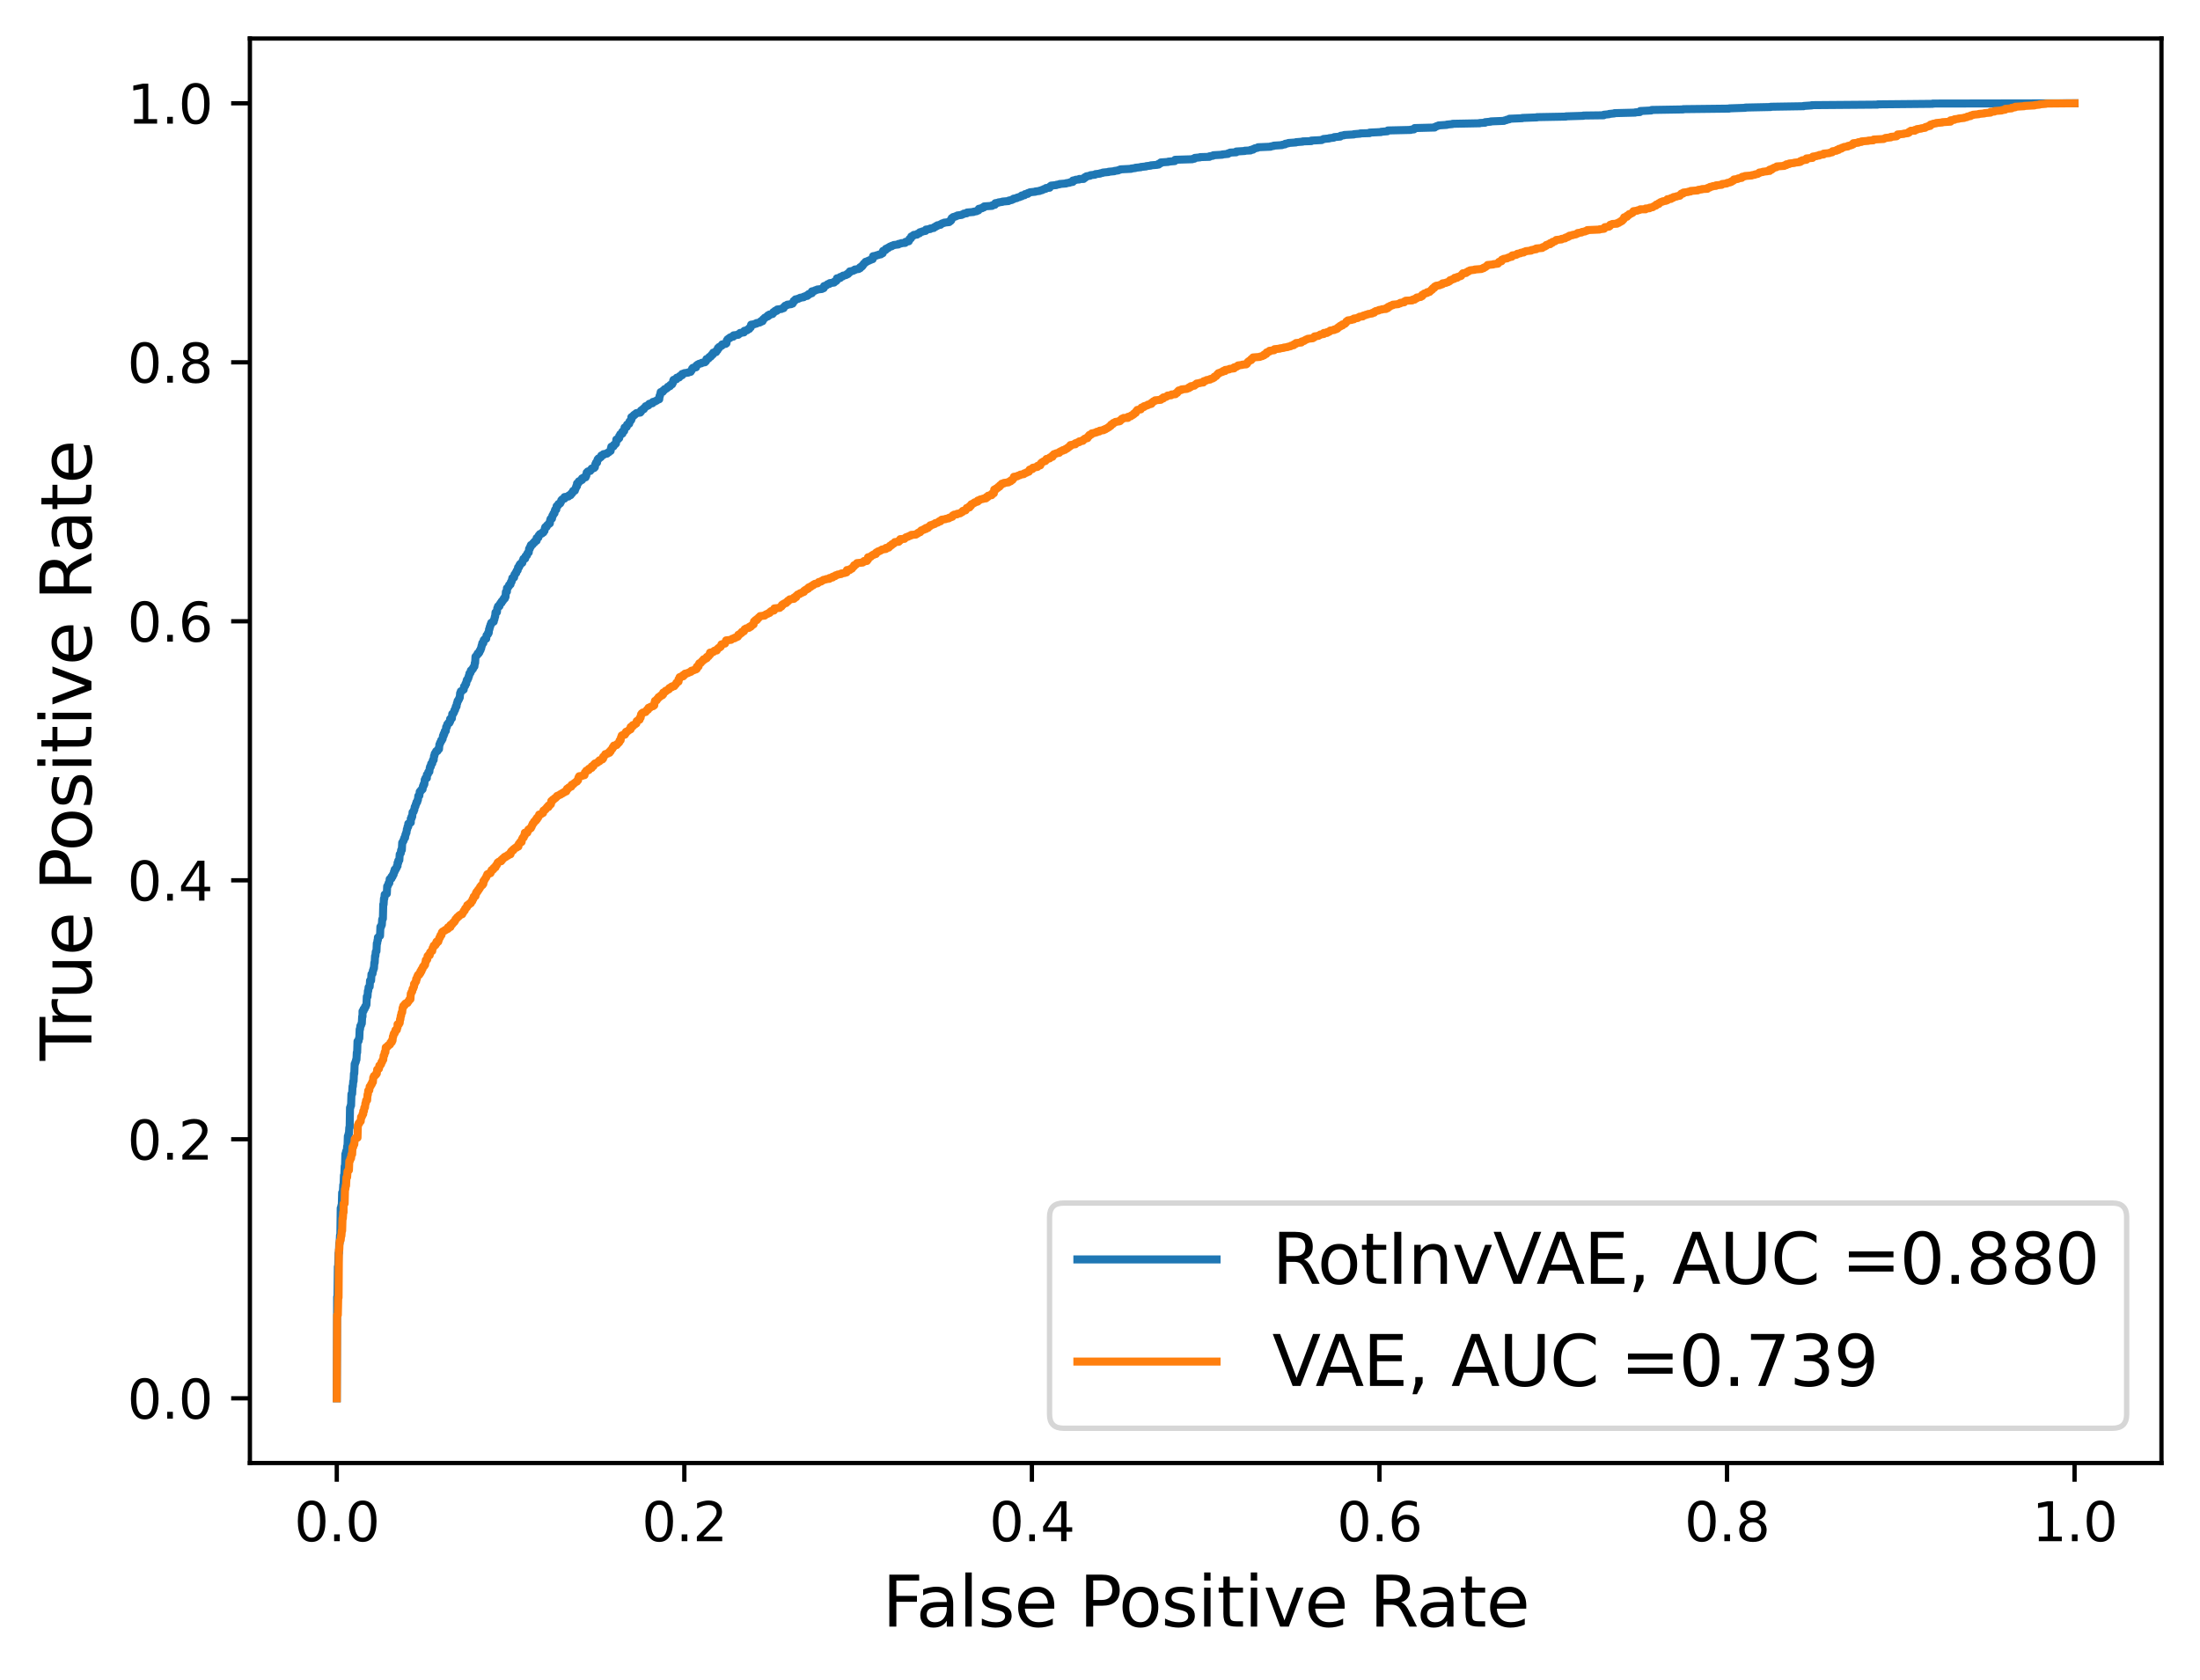 <?xml version="1.0" encoding="utf-8" standalone="no"?>
<!DOCTYPE svg PUBLIC "-//W3C//DTD SVG 1.1//EN"
  "http://www.w3.org/Graphics/SVG/1.1/DTD/svg11.dtd">
<svg xmlns:xlink="http://www.w3.org/1999/xlink" width="411.005pt" height="313.772pt" viewBox="0 0 411.005 313.772" xmlns="http://www.w3.org/2000/svg" version="1.1">
 <defs>
  <style type="text/css">*{stroke-linejoin: round; stroke-linecap: butt}</style>
 </defs>
 <g id="figure_1">
  <g id="patch_1">
   <path d="M 0 313.772 
L 411.005 313.772 
L 411.005 0 
L 0 0 
z
" style="fill: #ffffff"/>
  </g>
  <g id="axes_1">
   <g id="patch_2">
    <path d="M 46.685 273.312 
L 403.805 273.312 
L 403.805 7.2 
L 46.685 7.2 
z
" style="fill: #ffffff"/>
   </g>
   <g id="matplotlib.axis_1">
    <g id="xtick_1">
     <g id="line2d_1">
      <defs>
       <path id="m4e1f1982d6" d="M 0 0 
L 0 3.5 
" style="stroke: #000000; stroke-width: 0.8"/>
      </defs>
      <g>
       <use xlink:href="#m4e1f1982d6" x="62.917" y="273.312" style="stroke: #000000; stroke-width: 0.8"/>
      </g>
     </g>
     <g id="text_1">
      <!-- 0.0 -->
      <g transform="translate(54.966 287.91) scale(0.1 -0.1)">
       <defs>
        <path id="DejaVuSans-30" d="M 2034 4250 
Q 1547 4250 1301 3770 
Q 1056 3291 1056 2328 
Q 1056 1369 1301 889 
Q 1547 409 2034 409 
Q 2525 409 2770 889 
Q 3016 1369 3016 2328 
Q 3016 3291 2770 3770 
Q 2525 4250 2034 4250 
z
M 2034 4750 
Q 2819 4750 3233 4129 
Q 3647 3509 3647 2328 
Q 3647 1150 3233 529 
Q 2819 -91 2034 -91 
Q 1250 -91 836 529 
Q 422 1150 422 2328 
Q 422 3509 836 4129 
Q 1250 4750 2034 4750 
z
" transform="scale(0.016)"/>
        <path id="DejaVuSans-2e" d="M 684 794 
L 1344 794 
L 1344 0 
L 684 0 
L 684 794 
z
" transform="scale(0.016)"/>
       </defs>
       <use xlink:href="#DejaVuSans-30"/>
       <use xlink:href="#DejaVuSans-2e" x="63.623"/>
       <use xlink:href="#DejaVuSans-30" x="95.41"/>
      </g>
     </g>
    </g>
    <g id="xtick_2">
     <g id="line2d_2">
      <g>
       <use xlink:href="#m4e1f1982d6" x="127.848" y="273.312" style="stroke: #000000; stroke-width: 0.8"/>
      </g>
     </g>
     <g id="text_2">
      <!-- 0.2 -->
      <g transform="translate(119.897 287.91) scale(0.1 -0.1)">
       <defs>
        <path id="DejaVuSans-32" d="M 1228 531 
L 3431 531 
L 3431 0 
L 469 0 
L 469 531 
Q 828 903 1448 1529 
Q 2069 2156 2228 2338 
Q 2531 2678 2651 2914 
Q 2772 3150 2772 3378 
Q 2772 3750 2511 3984 
Q 2250 4219 1831 4219 
Q 1534 4219 1204 4116 
Q 875 4013 500 3803 
L 500 4441 
Q 881 4594 1212 4672 
Q 1544 4750 1819 4750 
Q 2544 4750 2975 4387 
Q 3406 4025 3406 3419 
Q 3406 3131 3298 2873 
Q 3191 2616 2906 2266 
Q 2828 2175 2409 1742 
Q 1991 1309 1228 531 
z
" transform="scale(0.016)"/>
       </defs>
       <use xlink:href="#DejaVuSans-30"/>
       <use xlink:href="#DejaVuSans-2e" x="63.623"/>
       <use xlink:href="#DejaVuSans-32" x="95.41"/>
      </g>
     </g>
    </g>
    <g id="xtick_3">
     <g id="line2d_3">
      <g>
       <use xlink:href="#m4e1f1982d6" x="192.779" y="273.312" style="stroke: #000000; stroke-width: 0.8"/>
      </g>
     </g>
     <g id="text_3">
      <!-- 0.4 -->
      <g transform="translate(184.828 287.91) scale(0.1 -0.1)">
       <defs>
        <path id="DejaVuSans-34" d="M 2419 4116 
L 825 1625 
L 2419 1625 
L 2419 4116 
z
M 2253 4666 
L 3047 4666 
L 3047 1625 
L 3713 1625 
L 3713 1100 
L 3047 1100 
L 3047 0 
L 2419 0 
L 2419 1100 
L 313 1100 
L 313 1709 
L 2253 4666 
z
" transform="scale(0.016)"/>
       </defs>
       <use xlink:href="#DejaVuSans-30"/>
       <use xlink:href="#DejaVuSans-2e" x="63.623"/>
       <use xlink:href="#DejaVuSans-34" x="95.41"/>
      </g>
     </g>
    </g>
    <g id="xtick_4">
     <g id="line2d_4">
      <g>
       <use xlink:href="#m4e1f1982d6" x="257.71" y="273.312" style="stroke: #000000; stroke-width: 0.8"/>
      </g>
     </g>
     <g id="text_4">
      <!-- 0.6 -->
      <g transform="translate(249.759 287.91) scale(0.1 -0.1)">
       <defs>
        <path id="DejaVuSans-36" d="M 2113 2584 
Q 1688 2584 1439 2293 
Q 1191 2003 1191 1497 
Q 1191 994 1439 701 
Q 1688 409 2113 409 
Q 2538 409 2786 701 
Q 3034 994 3034 1497 
Q 3034 2003 2786 2293 
Q 2538 2584 2113 2584 
z
M 3366 4563 
L 3366 3988 
Q 3128 4100 2886 4159 
Q 2644 4219 2406 4219 
Q 1781 4219 1451 3797 
Q 1122 3375 1075 2522 
Q 1259 2794 1537 2939 
Q 1816 3084 2150 3084 
Q 2853 3084 3261 2657 
Q 3669 2231 3669 1497 
Q 3669 778 3244 343 
Q 2819 -91 2113 -91 
Q 1303 -91 875 529 
Q 447 1150 447 2328 
Q 447 3434 972 4092 
Q 1497 4750 2381 4750 
Q 2619 4750 2861 4703 
Q 3103 4656 3366 4563 
z
" transform="scale(0.016)"/>
       </defs>
       <use xlink:href="#DejaVuSans-30"/>
       <use xlink:href="#DejaVuSans-2e" x="63.623"/>
       <use xlink:href="#DejaVuSans-36" x="95.41"/>
      </g>
     </g>
    </g>
    <g id="xtick_5">
     <g id="line2d_5">
      <g>
       <use xlink:href="#m4e1f1982d6" x="322.641" y="273.312" style="stroke: #000000; stroke-width: 0.8"/>
      </g>
     </g>
     <g id="text_5">
      <!-- 0.8 -->
      <g transform="translate(314.689 287.91) scale(0.1 -0.1)">
       <defs>
        <path id="DejaVuSans-38" d="M 2034 2216 
Q 1584 2216 1326 1975 
Q 1069 1734 1069 1313 
Q 1069 891 1326 650 
Q 1584 409 2034 409 
Q 2484 409 2743 651 
Q 3003 894 3003 1313 
Q 3003 1734 2745 1975 
Q 2488 2216 2034 2216 
z
M 1403 2484 
Q 997 2584 770 2862 
Q 544 3141 544 3541 
Q 544 4100 942 4425 
Q 1341 4750 2034 4750 
Q 2731 4750 3128 4425 
Q 3525 4100 3525 3541 
Q 3525 3141 3298 2862 
Q 3072 2584 2669 2484 
Q 3125 2378 3379 2068 
Q 3634 1759 3634 1313 
Q 3634 634 3220 271 
Q 2806 -91 2034 -91 
Q 1263 -91 848 271 
Q 434 634 434 1313 
Q 434 1759 690 2068 
Q 947 2378 1403 2484 
z
M 1172 3481 
Q 1172 3119 1398 2916 
Q 1625 2713 2034 2713 
Q 2441 2713 2670 2916 
Q 2900 3119 2900 3481 
Q 2900 3844 2670 4047 
Q 2441 4250 2034 4250 
Q 1625 4250 1398 4047 
Q 1172 3844 1172 3481 
z
" transform="scale(0.016)"/>
       </defs>
       <use xlink:href="#DejaVuSans-30"/>
       <use xlink:href="#DejaVuSans-2e" x="63.623"/>
       <use xlink:href="#DejaVuSans-38" x="95.41"/>
      </g>
     </g>
    </g>
    <g id="xtick_6">
     <g id="line2d_6">
      <g>
       <use xlink:href="#m4e1f1982d6" x="387.572" y="273.312" style="stroke: #000000; stroke-width: 0.8"/>
      </g>
     </g>
     <g id="text_6">
      <!-- 1.0 -->
      <g transform="translate(379.62 287.91) scale(0.1 -0.1)">
       <defs>
        <path id="DejaVuSans-31" d="M 794 531 
L 1825 531 
L 1825 4091 
L 703 3866 
L 703 4441 
L 1819 4666 
L 2450 4666 
L 2450 531 
L 3481 531 
L 3481 0 
L 794 0 
L 794 531 
z
" transform="scale(0.016)"/>
       </defs>
       <use xlink:href="#DejaVuSans-31"/>
       <use xlink:href="#DejaVuSans-2e" x="63.623"/>
       <use xlink:href="#DejaVuSans-30" x="95.41"/>
      </g>
     </g>
    </g>
    <g id="text_7">
     <!-- False Positive Rate -->
     <g transform="translate(164.838 303.868) scale(0.13 -0.13)">
      <defs>
       <path id="DejaVuSans-46" d="M 628 4666 
L 3309 4666 
L 3309 4134 
L 1259 4134 
L 1259 2759 
L 3109 2759 
L 3109 2228 
L 1259 2228 
L 1259 0 
L 628 0 
L 628 4666 
z
" transform="scale(0.016)"/>
       <path id="DejaVuSans-61" d="M 2194 1759 
Q 1497 1759 1228 1600 
Q 959 1441 959 1056 
Q 959 750 1161 570 
Q 1363 391 1709 391 
Q 2188 391 2477 730 
Q 2766 1069 2766 1631 
L 2766 1759 
L 2194 1759 
z
M 3341 1997 
L 3341 0 
L 2766 0 
L 2766 531 
Q 2569 213 2275 61 
Q 1981 -91 1556 -91 
Q 1019 -91 701 211 
Q 384 513 384 1019 
Q 384 1609 779 1909 
Q 1175 2209 1959 2209 
L 2766 2209 
L 2766 2266 
Q 2766 2663 2505 2880 
Q 2244 3097 1772 3097 
Q 1472 3097 1187 3025 
Q 903 2953 641 2809 
L 641 3341 
Q 956 3463 1253 3523 
Q 1550 3584 1831 3584 
Q 2591 3584 2966 3190 
Q 3341 2797 3341 1997 
z
" transform="scale(0.016)"/>
       <path id="DejaVuSans-6c" d="M 603 4863 
L 1178 4863 
L 1178 0 
L 603 0 
L 603 4863 
z
" transform="scale(0.016)"/>
       <path id="DejaVuSans-73" d="M 2834 3397 
L 2834 2853 
Q 2591 2978 2328 3040 
Q 2066 3103 1784 3103 
Q 1356 3103 1142 2972 
Q 928 2841 928 2578 
Q 928 2378 1081 2264 
Q 1234 2150 1697 2047 
L 1894 2003 
Q 2506 1872 2764 1633 
Q 3022 1394 3022 966 
Q 3022 478 2636 193 
Q 2250 -91 1575 -91 
Q 1294 -91 989 -36 
Q 684 19 347 128 
L 347 722 
Q 666 556 975 473 
Q 1284 391 1588 391 
Q 1994 391 2212 530 
Q 2431 669 2431 922 
Q 2431 1156 2273 1281 
Q 2116 1406 1581 1522 
L 1381 1569 
Q 847 1681 609 1914 
Q 372 2147 372 2553 
Q 372 3047 722 3315 
Q 1072 3584 1716 3584 
Q 2034 3584 2315 3537 
Q 2597 3491 2834 3397 
z
" transform="scale(0.016)"/>
       <path id="DejaVuSans-65" d="M 3597 1894 
L 3597 1613 
L 953 1613 
Q 991 1019 1311 708 
Q 1631 397 2203 397 
Q 2534 397 2845 478 
Q 3156 559 3463 722 
L 3463 178 
Q 3153 47 2828 -22 
Q 2503 -91 2169 -91 
Q 1331 -91 842 396 
Q 353 884 353 1716 
Q 353 2575 817 3079 
Q 1281 3584 2069 3584 
Q 2775 3584 3186 3129 
Q 3597 2675 3597 1894 
z
M 3022 2063 
Q 3016 2534 2758 2815 
Q 2500 3097 2075 3097 
Q 1594 3097 1305 2825 
Q 1016 2553 972 2059 
L 3022 2063 
z
" transform="scale(0.016)"/>
       <path id="DejaVuSans-20" transform="scale(0.016)"/>
       <path id="DejaVuSans-50" d="M 1259 4147 
L 1259 2394 
L 2053 2394 
Q 2494 2394 2734 2622 
Q 2975 2850 2975 3272 
Q 2975 3691 2734 3919 
Q 2494 4147 2053 4147 
L 1259 4147 
z
M 628 4666 
L 2053 4666 
Q 2838 4666 3239 4311 
Q 3641 3956 3641 3272 
Q 3641 2581 3239 2228 
Q 2838 1875 2053 1875 
L 1259 1875 
L 1259 0 
L 628 0 
L 628 4666 
z
" transform="scale(0.016)"/>
       <path id="DejaVuSans-6f" d="M 1959 3097 
Q 1497 3097 1228 2736 
Q 959 2375 959 1747 
Q 959 1119 1226 758 
Q 1494 397 1959 397 
Q 2419 397 2687 759 
Q 2956 1122 2956 1747 
Q 2956 2369 2687 2733 
Q 2419 3097 1959 3097 
z
M 1959 3584 
Q 2709 3584 3137 3096 
Q 3566 2609 3566 1747 
Q 3566 888 3137 398 
Q 2709 -91 1959 -91 
Q 1206 -91 779 398 
Q 353 888 353 1747 
Q 353 2609 779 3096 
Q 1206 3584 1959 3584 
z
" transform="scale(0.016)"/>
       <path id="DejaVuSans-69" d="M 603 3500 
L 1178 3500 
L 1178 0 
L 603 0 
L 603 3500 
z
M 603 4863 
L 1178 4863 
L 1178 4134 
L 603 4134 
L 603 4863 
z
" transform="scale(0.016)"/>
       <path id="DejaVuSans-74" d="M 1172 4494 
L 1172 3500 
L 2356 3500 
L 2356 3053 
L 1172 3053 
L 1172 1153 
Q 1172 725 1289 603 
Q 1406 481 1766 481 
L 2356 481 
L 2356 0 
L 1766 0 
Q 1100 0 847 248 
Q 594 497 594 1153 
L 594 3053 
L 172 3053 
L 172 3500 
L 594 3500 
L 594 4494 
L 1172 4494 
z
" transform="scale(0.016)"/>
       <path id="DejaVuSans-76" d="M 191 3500 
L 800 3500 
L 1894 563 
L 2988 3500 
L 3597 3500 
L 2284 0 
L 1503 0 
L 191 3500 
z
" transform="scale(0.016)"/>
       <path id="DejaVuSans-52" d="M 2841 2188 
Q 3044 2119 3236 1894 
Q 3428 1669 3622 1275 
L 4263 0 
L 3584 0 
L 2988 1197 
Q 2756 1666 2539 1819 
Q 2322 1972 1947 1972 
L 1259 1972 
L 1259 0 
L 628 0 
L 628 4666 
L 2053 4666 
Q 2853 4666 3247 4331 
Q 3641 3997 3641 3322 
Q 3641 2881 3436 2590 
Q 3231 2300 2841 2188 
z
M 1259 4147 
L 1259 2491 
L 2053 2491 
Q 2509 2491 2742 2702 
Q 2975 2913 2975 3322 
Q 2975 3731 2742 3939 
Q 2509 4147 2053 4147 
L 1259 4147 
z
" transform="scale(0.016)"/>
      </defs>
      <use xlink:href="#DejaVuSans-46"/>
      <use xlink:href="#DejaVuSans-61" x="48.395"/>
      <use xlink:href="#DejaVuSans-6c" x="109.674"/>
      <use xlink:href="#DejaVuSans-73" x="137.457"/>
      <use xlink:href="#DejaVuSans-65" x="189.557"/>
      <use xlink:href="#DejaVuSans-20" x="251.08"/>
      <use xlink:href="#DejaVuSans-50" x="282.867"/>
      <use xlink:href="#DejaVuSans-6f" x="339.545"/>
      <use xlink:href="#DejaVuSans-73" x="400.727"/>
      <use xlink:href="#DejaVuSans-69" x="452.826"/>
      <use xlink:href="#DejaVuSans-74" x="480.609"/>
      <use xlink:href="#DejaVuSans-69" x="519.818"/>
      <use xlink:href="#DejaVuSans-76" x="547.602"/>
      <use xlink:href="#DejaVuSans-65" x="606.781"/>
      <use xlink:href="#DejaVuSans-20" x="668.305"/>
      <use xlink:href="#DejaVuSans-52" x="700.092"/>
      <use xlink:href="#DejaVuSans-61" x="767.324"/>
      <use xlink:href="#DejaVuSans-74" x="828.604"/>
      <use xlink:href="#DejaVuSans-65" x="867.812"/>
     </g>
    </g>
   </g>
   <g id="matplotlib.axis_2">
    <g id="ytick_1">
     <g id="line2d_7">
      <defs>
       <path id="m97b4c44cae" d="M 0 0 
L -3.5 0 
" style="stroke: #000000; stroke-width: 0.8"/>
      </defs>
      <g>
       <use xlink:href="#m97b4c44cae" x="46.685" y="261.216" style="stroke: #000000; stroke-width: 0.8"/>
      </g>
     </g>
     <g id="text_8">
      <!-- 0.0 -->
      <g transform="translate(23.782 265.015) scale(0.1 -0.1)">
       <use xlink:href="#DejaVuSans-30"/>
       <use xlink:href="#DejaVuSans-2e" x="63.623"/>
       <use xlink:href="#DejaVuSans-30" x="95.41"/>
      </g>
     </g>
    </g>
    <g id="ytick_2">
     <g id="line2d_8">
      <g>
       <use xlink:href="#m97b4c44cae" x="46.685" y="212.832" style="stroke: #000000; stroke-width: 0.8"/>
      </g>
     </g>
     <g id="text_9">
      <!-- 0.2 -->
      <g transform="translate(23.782 216.631) scale(0.1 -0.1)">
       <use xlink:href="#DejaVuSans-30"/>
       <use xlink:href="#DejaVuSans-2e" x="63.623"/>
       <use xlink:href="#DejaVuSans-32" x="95.41"/>
      </g>
     </g>
    </g>
    <g id="ytick_3">
     <g id="line2d_9">
      <g>
       <use xlink:href="#m97b4c44cae" x="46.685" y="164.448" style="stroke: #000000; stroke-width: 0.8"/>
      </g>
     </g>
     <g id="text_10">
      <!-- 0.4 -->
      <g transform="translate(23.782 168.247) scale(0.1 -0.1)">
       <use xlink:href="#DejaVuSans-30"/>
       <use xlink:href="#DejaVuSans-2e" x="63.623"/>
       <use xlink:href="#DejaVuSans-34" x="95.41"/>
      </g>
     </g>
    </g>
    <g id="ytick_4">
     <g id="line2d_10">
      <g>
       <use xlink:href="#m97b4c44cae" x="46.685" y="116.064" style="stroke: #000000; stroke-width: 0.8"/>
      </g>
     </g>
     <g id="text_11">
      <!-- 0.6 -->
      <g transform="translate(23.782 119.863) scale(0.1 -0.1)">
       <use xlink:href="#DejaVuSans-30"/>
       <use xlink:href="#DejaVuSans-2e" x="63.623"/>
       <use xlink:href="#DejaVuSans-36" x="95.41"/>
      </g>
     </g>
    </g>
    <g id="ytick_5">
     <g id="line2d_11">
      <g>
       <use xlink:href="#m97b4c44cae" x="46.685" y="67.68" style="stroke: #000000; stroke-width: 0.8"/>
      </g>
     </g>
     <g id="text_12">
      <!-- 0.8 -->
      <g transform="translate(23.782 71.479) scale(0.1 -0.1)">
       <use xlink:href="#DejaVuSans-30"/>
       <use xlink:href="#DejaVuSans-2e" x="63.623"/>
       <use xlink:href="#DejaVuSans-38" x="95.41"/>
      </g>
     </g>
    </g>
    <g id="ytick_6">
     <g id="line2d_12">
      <g>
       <use xlink:href="#m97b4c44cae" x="46.685" y="19.296" style="stroke: #000000; stroke-width: 0.8"/>
      </g>
     </g>
     <g id="text_13">
      <!-- 1.0 -->
      <g transform="translate(23.782 23.095) scale(0.1 -0.1)">
       <use xlink:href="#DejaVuSans-31"/>
       <use xlink:href="#DejaVuSans-2e" x="63.623"/>
       <use xlink:href="#DejaVuSans-30" x="95.41"/>
      </g>
     </g>
    </g>
    <g id="text_14">
     <!-- True Positive Rate -->
     <g transform="translate(17.078 198.145) rotate(-90) scale(0.13 -0.13)">
      <defs>
       <path id="DejaVuSans-54" d="M -19 4666 
L 3928 4666 
L 3928 4134 
L 2272 4134 
L 2272 0 
L 1638 0 
L 1638 4134 
L -19 4134 
L -19 4666 
z
" transform="scale(0.016)"/>
       <path id="DejaVuSans-72" d="M 2631 2963 
Q 2534 3019 2420 3045 
Q 2306 3072 2169 3072 
Q 1681 3072 1420 2755 
Q 1159 2438 1159 1844 
L 1159 0 
L 581 0 
L 581 3500 
L 1159 3500 
L 1159 2956 
Q 1341 3275 1631 3429 
Q 1922 3584 2338 3584 
Q 2397 3584 2469 3576 
Q 2541 3569 2628 3553 
L 2631 2963 
z
" transform="scale(0.016)"/>
       <path id="DejaVuSans-75" d="M 544 1381 
L 544 3500 
L 1119 3500 
L 1119 1403 
Q 1119 906 1312 657 
Q 1506 409 1894 409 
Q 2359 409 2629 706 
Q 2900 1003 2900 1516 
L 2900 3500 
L 3475 3500 
L 3475 0 
L 2900 0 
L 2900 538 
Q 2691 219 2414 64 
Q 2138 -91 1772 -91 
Q 1169 -91 856 284 
Q 544 659 544 1381 
z
M 1991 3584 
L 1991 3584 
z
" transform="scale(0.016)"/>
      </defs>
      <use xlink:href="#DejaVuSans-54"/>
      <use xlink:href="#DejaVuSans-72" x="46.334"/>
      <use xlink:href="#DejaVuSans-75" x="87.447"/>
      <use xlink:href="#DejaVuSans-65" x="150.826"/>
      <use xlink:href="#DejaVuSans-20" x="212.35"/>
      <use xlink:href="#DejaVuSans-50" x="244.137"/>
      <use xlink:href="#DejaVuSans-6f" x="300.814"/>
      <use xlink:href="#DejaVuSans-73" x="361.996"/>
      <use xlink:href="#DejaVuSans-69" x="414.096"/>
      <use xlink:href="#DejaVuSans-74" x="441.879"/>
      <use xlink:href="#DejaVuSans-69" x="481.088"/>
      <use xlink:href="#DejaVuSans-76" x="508.871"/>
      <use xlink:href="#DejaVuSans-65" x="568.051"/>
      <use xlink:href="#DejaVuSans-20" x="629.574"/>
      <use xlink:href="#DejaVuSans-52" x="661.361"/>
      <use xlink:href="#DejaVuSans-61" x="728.594"/>
      <use xlink:href="#DejaVuSans-74" x="789.873"/>
      <use xlink:href="#DejaVuSans-65" x="829.082"/>
     </g>
    </g>
   </g>
   <g id="line2d_13">
    <path d="M 62.917 261.216 
L 62.984 242.304 
L 63.051 242.304 
L 63.118 236.631 
L 63.185 236.631 
L 63.251 234.093 
L 63.318 234.093 
L 63.385 232.251 
L 63.452 232.251 
L 63.519 230.758 
L 63.585 230.758 
L 63.652 225.682 
L 63.719 225.632 
L 63.786 225.184 
L 63.852 225.184 
L 63.919 222.795 
L 64.053 222.746 
L 64.12 221.352 
L 64.186 221.352 
L 64.253 219.561 
L 64.32 219.561 
L 64.387 217.868 
L 64.454 217.868 
L 64.52 215.579 
L 64.587 215.579 
L 64.654 215.081 
L 64.787 215.032 
L 64.854 214.136 
L 64.921 214.136 
L 64.988 212.245 
L 65.055 212.245 
L 65.121 211.797 
L 65.188 211.797 
L 65.255 210.652 
L 65.322 210.652 
L 65.389 206.92 
L 65.455 206.92 
L 65.522 206.521 
L 65.589 206.521 
L 65.656 204.381 
L 65.789 204.332 
L 65.856 202.938 
L 65.923 202.938 
L 65.99 201.993 
L 66.056 201.993 
L 66.123 200.549 
L 66.19 200.549 
L 66.257 198.758 
L 66.324 198.758 
L 66.39 198.409 
L 66.457 198.409 
L 66.524 197.961 
L 66.591 197.961 
L 66.658 196.618 
L 66.724 196.618 
L 66.791 194.528 
L 66.991 194.478 
L 67.058 193.98 
L 67.125 193.98 
L 67.192 192.288 
L 67.259 192.288 
L 67.325 191.641 
L 67.459 191.541 
L 67.526 191.193 
L 67.593 191.193 
L 67.659 189.899 
L 67.726 189.899 
L 67.726 188.904 
L 67.926 188.854 
L 67.926 188.506 
L 68.127 188.456 
L 68.194 188.058 
L 68.327 188.058 
L 68.394 187.709 
L 68.461 187.709 
L 68.528 186.167 
L 68.661 186.167 
L 68.728 185.121 
L 68.795 185.121 
L 68.862 184.425 
L 69.062 184.325 
L 69.129 183.181 
L 69.329 183.181 
L 69.396 181.986 
L 69.596 181.887 
L 69.663 181.289 
L 69.73 181.289 
L 69.797 180.891 
L 69.863 180.891 
L 69.93 179.846 
L 69.997 179.846 
L 70.064 178.602 
L 70.13 178.602 
L 70.197 177.806 
L 70.331 177.706 
L 70.398 176.213 
L 70.464 176.213 
L 70.531 175.616 
L 70.598 175.616 
L 70.598 175.118 
L 70.798 175.019 
L 70.865 174.82 
L 70.999 174.82 
L 71.066 173.127 
L 71.199 173.127 
L 71.266 172.779 
L 71.333 172.779 
L 71.399 171.734 
L 71.533 171.634 
L 71.6 168.947 
L 71.667 168.947 
L 71.733 167.852 
L 71.8 167.852 
L 71.867 167.106 
L 72.134 167.056 
L 72.134 166.956 
L 72.268 166.956 
L 72.334 165.563 
L 72.468 165.463 
L 72.535 165.165 
L 72.602 165.165 
L 72.602 164.966 
L 72.735 164.966 
L 72.802 164.219 
L 73.136 164.12 
L 73.136 163.771 
L 73.336 163.771 
L 73.403 163.373 
L 73.537 163.373 
L 73.603 162.826 
L 73.737 162.826 
L 73.737 162.427 
L 73.937 162.427 
L 74.004 162.179 
L 74.071 162.179 
L 74.138 161.78 
L 74.271 161.78 
L 74.271 161.183 
L 74.405 161.183 
L 74.405 160.785 
L 74.605 160.686 
L 74.672 159.591 
L 74.739 159.591 
L 74.806 159.392 
L 74.872 159.392 
L 74.939 158.794 
L 75.073 158.794 
L 75.14 157.401 
L 75.273 157.301 
L 75.34 157.053 
L 75.407 157.053 
L 75.473 156.704 
L 75.54 156.704 
L 75.54 156.505 
L 75.674 156.505 
L 75.741 155.908 
L 75.807 155.908 
L 75.874 155.56 
L 75.941 155.56 
L 76.008 154.913 
L 76.075 154.913 
L 76.141 154.415 
L 76.275 154.415 
L 76.275 153.867 
L 76.609 153.768 
L 76.676 153.668 
L 76.742 153.668 
L 76.742 152.922 
L 76.876 152.922 
L 76.876 152.573 
L 77.01 152.573 
L 77.076 151.727 
L 77.277 151.628 
L 77.344 151.28 
L 77.41 151.28 
L 77.477 150.732 
L 77.611 150.633 
L 77.677 150.234 
L 77.744 150.234 
L 77.811 149.836 
L 77.945 149.836 
L 78.011 149.438 
L 78.078 149.438 
L 78.145 148.692 
L 78.345 148.642 
L 78.412 147.895 
L 78.546 147.895 
L 78.613 147.646 
L 78.746 147.646 
L 78.746 147.497 
L 78.946 147.447 
L 79.013 146.85 
L 79.147 146.8 
L 79.147 146.502 
L 79.28 146.502 
L 79.347 145.656 
L 79.414 145.656 
L 79.481 145.357 
L 79.748 145.357 
L 79.748 144.71 
L 79.948 144.611 
L 80.015 144.213 
L 80.215 144.163 
L 80.282 143.466 
L 80.349 143.466 
L 80.349 143.217 
L 80.483 143.217 
L 80.549 142.67 
L 80.75 142.62 
L 80.816 142.172 
L 80.883 142.172 
L 80.883 141.973 
L 81.017 141.973 
L 81.084 141.226 
L 81.15 141.226 
L 81.217 140.779 
L 81.284 140.779 
L 81.351 140.579 
L 81.418 140.579 
L 81.484 140.331 
L 81.752 140.281 
L 81.818 139.982 
L 82.019 139.933 
L 82.085 139.086 
L 82.152 139.086 
L 82.219 138.738 
L 82.353 138.639 
L 82.419 138.29 
L 82.553 138.29 
L 82.62 138.041 
L 82.687 138.041 
L 82.753 137.444 
L 82.887 137.444 
L 82.887 137.096 
L 83.02 137.096 
L 83.087 136.598 
L 83.288 136.548 
L 83.354 135.802 
L 83.488 135.802 
L 83.555 135.304 
L 83.755 135.205 
L 83.755 135.055 
L 83.956 135.055 
L 83.956 134.806 
L 84.089 134.806 
L 84.089 134.309 
L 84.423 134.209 
L 84.49 133.363 
L 84.69 133.313 
L 84.757 133.065 
L 84.824 133.065 
L 84.891 132.666 
L 85.024 132.617 
L 85.091 132.219 
L 85.158 132.219 
L 85.158 131.97 
L 85.291 131.97 
L 85.358 131.372 
L 85.425 131.372 
L 85.492 130.925 
L 85.625 130.875 
L 85.692 130.626 
L 85.759 130.626 
L 85.826 130.327 
L 85.892 130.327 
L 85.959 129.481 
L 86.026 129.481 
L 86.093 129.133 
L 86.36 129.033 
L 86.427 128.934 
L 86.627 128.834 
L 86.694 128.237 
L 86.894 128.138 
L 86.961 127.739 
L 87.095 127.739 
L 87.161 127.192 
L 87.228 127.192 
L 87.228 126.993 
L 87.362 126.993 
L 87.428 126.694 
L 87.495 126.694 
L 87.562 126.296 
L 87.629 126.296 
L 87.696 125.799 
L 87.896 125.699 
L 87.963 125.251 
L 88.163 125.201 
L 88.163 125.052 
L 88.363 124.952 
L 88.43 124.654 
L 88.631 124.505 
L 88.697 123.858 
L 88.764 123.858 
L 88.831 122.663 
L 88.965 122.564 
L 89.031 122.414 
L 89.165 122.365 
L 89.232 122.066 
L 89.432 122.066 
L 89.432 121.867 
L 89.566 121.867 
L 89.632 121.519 
L 89.766 121.469 
L 89.833 121.12 
L 89.9 121.12 
L 89.966 120.623 
L 90.033 120.623 
L 90.1 120.125 
L 90.3 120.125 
L 90.367 119.578 
L 90.501 119.478 
L 90.501 119.428 
L 90.835 119.329 
L 90.901 118.682 
L 91.035 118.582 
L 91.102 118.483 
L 91.169 118.483 
L 91.169 118.234 
L 91.302 118.234 
L 91.369 117.537 
L 91.436 117.537 
L 91.503 117.089 
L 91.569 117.089 
L 91.636 116.691 
L 91.77 116.592 
L 91.77 116.343 
L 92.037 116.243 
L 92.037 116.144 
L 92.237 116.144 
L 92.304 115.696 
L 92.371 115.696 
L 92.438 115.198 
L 92.504 115.198 
L 92.571 114.402 
L 92.838 114.352 
L 92.905 113.605 
L 92.972 113.605 
L 93.039 113.257 
L 93.306 113.257 
L 93.373 112.859 
L 93.439 112.859 
L 93.506 112.66 
L 93.707 112.61 
L 93.707 112.361 
L 93.84 112.361 
L 93.84 112.212 
L 93.974 112.212 
L 94.04 111.963 
L 94.107 111.963 
L 94.107 111.814 
L 94.308 111.814 
L 94.308 111.515 
L 94.441 111.515 
L 94.508 110.57 
L 94.708 110.52 
L 94.708 109.873 
L 94.909 109.773 
L 94.975 109.574 
L 95.109 109.475 
L 95.109 109.276 
L 95.376 109.176 
L 95.443 108.728 
L 95.577 108.678 
L 95.643 108.28 
L 95.71 108.28 
L 95.71 107.982 
L 96.044 107.882 
L 96.111 107.335 
L 96.244 107.285 
L 96.311 107.036 
L 96.445 107.036 
L 96.512 106.638 
L 96.712 106.538 
L 96.779 105.991 
L 96.979 105.941 
L 97.046 105.543 
L 97.179 105.543 
L 97.179 105.344 
L 97.38 105.294 
L 97.38 105.195 
L 97.58 105.145 
L 97.647 104.747 
L 97.714 104.747 
L 97.781 104.398 
L 98.114 104.349 
L 98.181 103.901 
L 98.315 103.801 
L 98.315 103.752 
L 98.448 103.752 
L 98.515 103.403 
L 98.582 103.403 
L 98.649 103.204 
L 98.782 103.204 
L 98.782 103.154 
L 98.849 102.507 
L 98.983 102.507 
L 99.05 102.109 
L 99.183 102.109 
L 99.183 101.811 
L 99.517 101.711 
L 99.584 101.462 
L 99.851 101.363 
L 99.851 101.164 
L 100.051 101.114 
L 100.051 101.014 
L 100.252 101.014 
L 100.252 100.517 
L 100.586 100.417 
L 100.652 100.019 
L 100.853 99.919 
L 100.853 99.77 
L 101.254 99.671 
L 101.254 99.521 
L 101.521 99.472 
L 101.587 99.223 
L 101.721 99.173 
L 101.788 98.675 
L 101.855 98.675 
L 101.855 98.476 
L 102.122 98.426 
L 102.189 98.128 
L 102.389 98.028 
L 102.456 97.929 
L 102.522 97.929 
L 102.522 97.779 
L 102.723 97.779 
L 102.79 97.132 
L 102.856 97.132 
L 102.856 96.933 
L 103.124 96.884 
L 103.19 96.336 
L 103.324 96.286 
L 103.391 95.938 
L 103.591 95.888 
L 103.658 95.341 
L 103.725 95.341 
L 103.725 95.191 
L 103.925 95.191 
L 103.992 94.545 
L 104.259 94.445 
L 104.326 94.146 
L 104.66 94.047 
L 104.726 93.798 
L 104.793 93.798 
L 104.86 93.45 
L 104.994 93.35 
L 104.994 93.3 
L 105.261 93.201 
L 105.261 93.151 
L 105.461 93.151 
L 105.461 92.852 
L 106.196 92.753 
L 106.263 92.554 
L 106.597 92.504 
L 106.663 92.255 
L 106.797 92.255 
L 106.797 92.106 
L 106.93 92.106 
L 106.997 91.907 
L 107.064 91.907 
L 107.064 91.708 
L 107.398 91.658 
L 107.465 91.31 
L 107.532 91.31 
L 107.598 91.011 
L 107.665 91.011 
L 107.665 90.812 
L 107.799 90.812 
L 107.799 90.314 
L 108.066 90.215 
L 108.133 89.916 
L 108.4 89.866 
L 108.4 89.767 
L 108.734 89.667 
L 108.734 89.369 
L 109.001 89.369 
L 109.068 89.17 
L 109.402 89.17 
L 109.468 88.871 
L 109.535 88.871 
L 109.602 88.274 
L 109.736 88.174 
L 109.802 88.075 
L 110.27 87.975 
L 110.337 87.776 
L 110.537 87.677 
L 110.537 87.527 
L 111.004 87.428 
L 111.004 87.278 
L 111.138 87.278 
L 111.205 86.731 
L 111.272 86.731 
L 111.338 86.432 
L 111.539 86.432 
L 111.606 85.935 
L 111.672 85.935 
L 111.672 85.785 
L 111.806 85.785 
L 111.806 85.636 
L 112.073 85.537 
L 112.073 85.487 
L 112.273 85.387 
L 112.34 85.089 
L 112.741 84.989 
L 112.741 84.84 
L 113.409 84.74 
L 113.476 84.591 
L 113.743 84.491 
L 113.81 84.392 
L 113.943 84.292 
L 113.943 84.243 
L 114.077 84.243 
L 114.144 83.695 
L 114.21 83.695 
L 114.21 83.446 
L 114.611 83.397 
L 114.678 83.098 
L 114.945 82.998 
L 115.012 82.849 
L 115.079 82.849 
L 115.145 82.103 
L 115.479 82.053 
L 115.546 81.854 
L 115.68 81.854 
L 115.68 81.456 
L 115.813 81.456 
L 115.88 81.107 
L 116.281 81.008 
L 116.281 80.61 
L 116.615 80.51 
L 116.681 79.863 
L 117.082 79.764 
L 117.149 79.316 
L 117.349 79.216 
L 117.349 79.166 
L 117.55 79.166 
L 117.616 78.718 
L 117.817 78.619 
L 117.884 78.42 
L 117.95 78.42 
L 117.95 77.922 
L 118.151 77.872 
L 118.218 77.723 
L 118.351 77.723 
L 118.418 77.524 
L 118.618 77.474 
L 118.618 77.375 
L 118.819 77.275 
L 118.885 77.176 
L 119.62 77.076 
L 119.687 76.927 
L 119.754 76.927 
L 119.754 76.678 
L 120.021 76.578 
L 120.021 76.479 
L 120.288 76.429 
L 120.355 76.18 
L 120.555 76.081 
L 120.622 75.882 
L 120.956 75.832 
L 120.956 75.732 
L 121.156 75.732 
L 121.156 75.583 
L 121.29 75.583 
L 121.29 75.434 
L 121.891 75.334 
L 121.958 75.085 
L 122.425 74.986 
L 122.425 74.936 
L 122.692 74.837 
L 122.759 74.737 
L 123.026 74.638 
L 123.026 74.588 
L 123.16 74.588 
L 123.227 73.941 
L 123.293 73.941 
L 123.36 73.543 
L 123.427 73.543 
L 123.427 73.244 
L 123.828 73.194 
L 123.894 72.945 
L 124.095 72.896 
L 124.162 72.697 
L 124.496 72.597 
L 124.496 72.547 
L 124.696 72.448 
L 124.763 72.249 
L 125.163 72.149 
L 125.23 71.9 
L 125.564 71.801 
L 125.631 71.552 
L 125.698 71.552 
L 125.765 71.104 
L 125.831 71.104 
L 125.831 70.955 
L 126.366 70.855 
L 126.432 70.557 
L 126.9 70.507 
L 126.967 70.258 
L 127.301 70.158 
L 127.301 70.109 
L 127.434 70.109 
L 127.434 69.86 
L 127.835 69.76 
L 127.835 69.711 
L 128.57 69.611 
L 128.57 69.561 
L 129.037 69.462 
L 129.104 69.263 
L 129.238 69.163 
L 129.304 68.864 
L 129.438 68.815 
L 129.438 68.715 
L 130.039 68.616 
L 130.106 68.267 
L 130.306 68.168 
L 130.306 68.118 
L 130.573 68.018 
L 130.573 67.969 
L 131.041 67.869 
L 131.108 67.77 
L 131.709 67.67 
L 131.775 67.571 
L 131.909 67.471 
L 131.976 67.073 
L 132.377 66.973 
L 132.443 66.824 
L 132.51 66.824 
L 132.51 66.675 
L 132.777 66.625 
L 132.777 66.476 
L 132.911 66.476 
L 132.978 66.227 
L 133.178 66.227 
L 133.245 65.878 
L 133.779 65.779 
L 133.846 65.48 
L 134.046 65.431 
L 134.113 65.032 
L 134.313 65.032 
L 134.313 64.833 
L 134.581 64.734 
L 134.647 64.634 
L 134.848 64.584 
L 134.914 64.336 
L 135.582 64.236 
L 135.649 64.137 
L 135.716 64.137 
L 135.783 63.589 
L 135.849 63.589 
L 135.916 63.39 
L 136.117 63.291 
L 136.117 63.241 
L 136.384 63.141 
L 136.384 63.042 
L 136.718 62.942 
L 136.718 62.892 
L 136.985 62.892 
L 137.052 62.644 
L 137.92 62.544 
L 137.92 62.444 
L 138.187 62.345 
L 138.254 62.196 
L 138.988 62.096 
L 139.055 61.797 
L 139.59 61.698 
L 139.656 61.549 
L 139.99 61.449 
L 140.057 61.2 
L 140.257 61.15 
L 140.324 60.653 
L 140.992 60.553 
L 140.992 60.504 
L 141.326 60.454 
L 141.326 60.354 
L 141.927 60.255 
L 141.994 60.155 
L 142.128 60.155 
L 142.128 60.006 
L 142.461 60.006 
L 142.461 59.757 
L 142.595 59.757 
L 142.595 59.608 
L 142.795 59.508 
L 142.862 59.359 
L 143.129 59.259 
L 143.196 59.16 
L 143.463 59.11 
L 143.463 58.911 
L 143.73 58.911 
L 143.73 58.762 
L 144.332 58.662 
L 144.332 58.513 
L 144.465 58.513 
L 144.465 58.314 
L 144.799 58.214 
L 144.799 58.065 
L 145.133 58.065 
L 145.2 57.816 
L 146.001 57.717 
L 146.001 57.667 
L 146.402 57.567 
L 146.469 57.318 
L 146.602 57.219 
L 146.669 57.119 
L 147.003 57.02 
L 147.07 56.92 
L 147.804 56.821 
L 147.804 56.771 
L 148.072 56.721 
L 148.138 56.522 
L 148.205 56.522 
L 148.272 56.224 
L 148.472 56.174 
L 148.472 56.074 
L 148.606 56.074 
L 148.606 55.925 
L 149.14 55.825 
L 149.14 55.776 
L 149.474 55.676 
L 149.474 55.626 
L 150.142 55.527 
L 150.142 55.427 
L 150.543 55.328 
L 150.543 55.278 
L 150.81 55.278 
L 150.81 55.129 
L 151.01 55.129 
L 151.077 54.93 
L 151.411 54.88 
L 151.411 54.78 
L 151.678 54.78 
L 151.678 54.432 
L 152.212 54.332 
L 152.279 54.233 
L 152.68 54.133 
L 152.68 54.084 
L 153.548 53.984 
L 153.548 53.934 
L 153.882 53.835 
L 153.949 53.437 
L 154.35 53.337 
L 154.35 53.287 
L 154.55 53.188 
L 154.617 53.088 
L 154.951 53.038 
L 155.018 52.889 
L 155.819 52.79 
L 155.819 52.64 
L 156.153 52.541 
L 156.22 52.441 
L 156.286 52.441 
L 156.353 51.993 
L 156.954 51.944 
L 156.954 51.744 
L 157.422 51.645 
L 157.489 51.496 
L 158.023 51.396 
L 158.023 51.346 
L 158.223 51.297 
L 158.223 51.197 
L 158.424 51.197 
L 158.49 50.998 
L 158.691 50.948 
L 158.758 50.699 
L 159.359 50.6 
L 159.359 50.55 
L 159.693 50.45 
L 159.693 50.351 
L 160.427 50.251 
L 160.427 50.152 
L 160.694 50.102 
L 160.694 49.903 
L 161.028 49.804 
L 161.028 49.654 
L 161.162 49.654 
L 161.229 49.455 
L 161.296 49.455 
L 161.362 49.256 
L 161.563 49.157 
L 161.629 49.057 
L 161.696 49.057 
L 161.696 48.908 
L 162.097 48.808 
L 162.097 48.758 
L 162.431 48.659 
L 162.431 48.609 
L 162.765 48.51 
L 162.765 48.46 
L 163.032 48.41 
L 163.099 47.863 
L 163.7 47.763 
L 163.7 47.713 
L 164.167 47.614 
L 164.167 47.564 
L 164.568 47.514 
L 164.568 47.415 
L 164.902 47.315 
L 164.969 46.867 
L 165.303 46.768 
L 165.303 46.718 
L 165.436 46.718 
L 165.503 46.469 
L 165.904 46.37 
L 165.904 46.27 
L 166.171 46.17 
L 166.238 46.071 
L 166.572 46.021 
L 166.572 45.922 
L 166.973 45.822 
L 166.973 45.772 
L 167.841 45.673 
L 167.841 45.573 
L 168.375 45.474 
L 168.375 45.424 
L 169.11 45.374 
L 169.176 45.175 
L 169.778 45.076 
L 169.844 44.827 
L 169.911 44.827 
L 169.911 44.628 
L 170.178 44.528 
L 170.245 44.18 
L 170.512 44.13 
L 170.512 44.03 
L 170.713 43.981 
L 170.713 43.881 
L 171.314 43.831 
L 171.38 43.682 
L 171.781 43.583 
L 171.848 43.383 
L 172.316 43.284 
L 172.316 43.234 
L 172.917 43.135 
L 172.983 42.886 
L 173.785 42.786 
L 173.785 42.687 
L 174.453 42.587 
L 174.52 42.438 
L 174.853 42.338 
L 174.853 42.239 
L 175.121 42.189 
L 175.121 42.09 
L 175.722 41.99 
L 175.722 41.89 
L 175.989 41.791 
L 175.989 41.741 
L 176.39 41.642 
L 176.39 41.592 
L 177.325 41.492 
L 177.391 41.293 
L 177.592 41.293 
L 177.592 41.144 
L 177.725 41.144 
L 177.792 40.746 
L 178.059 40.646 
L 178.059 40.547 
L 178.527 40.447 
L 178.527 40.397 
L 178.861 40.298 
L 178.861 40.248 
L 179.662 40.149 
L 179.662 40.099 
L 179.996 39.999 
L 180.063 39.9 
L 180.597 39.85 
L 180.664 39.701 
L 181.866 39.601 
L 181.866 39.551 
L 182.467 39.452 
L 182.534 39.352 
L 182.801 39.303 
L 182.868 39.004 
L 183.469 38.904 
L 183.469 38.805 
L 183.803 38.755 
L 183.87 38.556 
L 185.339 38.457 
L 185.339 38.357 
L 185.873 38.257 
L 185.94 37.959 
L 186.541 37.859 
L 186.541 37.81 
L 187.276 37.71 
L 187.276 37.66 
L 188.411 37.561 
L 188.478 37.461 
L 189.012 37.362 
L 189.012 37.312 
L 189.346 37.212 
L 189.346 37.113 
L 189.947 37.013 
L 190.014 36.914 
L 190.482 36.814 
L 190.482 36.764 
L 190.882 36.665 
L 190.882 36.516 
L 191.417 36.466 
L 191.484 36.267 
L 192.018 36.217 
L 192.018 36.068 
L 192.419 35.968 
L 192.419 35.918 
L 193.42 35.819 
L 193.42 35.769 
L 194.222 35.67 
L 194.222 35.62 
L 194.689 35.52 
L 194.689 35.47 
L 195.023 35.371 
L 195.023 35.321 
L 195.357 35.271 
L 195.424 35.122 
L 196.092 35.072 
L 196.159 34.823 
L 196.359 34.724 
L 196.359 34.674 
L 197.361 34.575 
L 197.361 34.525 
L 197.962 34.425 
L 197.962 34.376 
L 199.164 34.276 
L 199.164 34.226 
L 199.832 34.127 
L 199.832 34.077 
L 200.433 33.977 
L 200.433 33.729 
L 200.967 33.629 
L 200.967 33.579 
L 201.635 33.53 
L 201.635 33.43 
L 202.437 33.43 
L 202.504 33.231 
L 202.704 33.231 
L 202.704 33.082 
L 202.971 33.032 
L 202.971 32.932 
L 203.639 32.833 
L 203.706 32.733 
L 204.574 32.634 
L 204.641 32.534 
L 205.509 32.435 
L 205.509 32.385 
L 206.043 32.285 
L 206.043 32.236 
L 207.112 32.136 
L 207.112 32.086 
L 208.18 31.987 
L 208.18 31.937 
L 208.915 31.837 
L 208.915 31.788 
L 209.316 31.688 
L 209.316 31.638 
L 211.319 31.539 
L 211.319 31.489 
L 212.121 31.39 
L 212.121 31.34 
L 213.123 31.24 
L 213.123 31.19 
L 214.125 31.091 
L 214.125 31.041 
L 214.993 30.942 
L 214.993 30.892 
L 216.195 30.792 
L 216.195 30.743 
L 216.462 30.743 
L 216.462 30.593 
L 216.863 30.494 
L 216.863 30.344 
L 218.265 30.245 
L 218.265 30.195 
L 219.468 30.096 
L 219.534 29.847 
L 222.74 29.747 
L 222.74 29.697 
L 223.141 29.648 
L 223.208 29.498 
L 224.209 29.399 
L 224.209 29.349 
L 225.946 29.299 
L 225.946 29.2 
L 226.614 29.1 
L 226.681 29.001 
L 228.35 28.901 
L 228.35 28.851 
L 229.419 28.752 
L 229.419 28.652 
L 229.82 28.553 
L 229.82 28.503 
L 230.955 28.453 
L 230.955 28.304 
L 232.558 28.204 
L 232.558 28.155 
L 233.627 28.105 
L 233.627 28.005 
L 234.094 27.956 
L 234.094 27.856 
L 234.428 27.756 
L 234.428 27.707 
L 234.962 27.607 
L 235.029 27.508 
L 237.367 27.408 
L 237.367 27.358 
L 237.968 27.259 
L 237.968 27.209 
L 239.504 27.11 
L 239.504 27.06 
L 240.105 26.96 
L 240.105 26.861 
L 240.706 26.761 
L 240.706 26.711 
L 242.109 26.612 
L 242.109 26.562 
L 243.378 26.463 
L 243.378 26.413 
L 244.98 26.363 
L 244.98 26.263 
L 246.917 26.164 
L 246.917 26.114 
L 247.251 26.015 
L 247.251 25.965 
L 248.32 25.865 
L 248.32 25.816 
L 249.188 25.716 
L 249.255 25.616 
L 250.39 25.517 
L 250.457 25.368 
L 251.125 25.268 
L 251.125 25.218 
L 252.928 25.119 
L 252.928 25.069 
L 254.13 24.969 
L 254.13 24.92 
L 255.867 24.87 
L 255.867 24.77 
L 258.004 24.671 
L 258.004 24.621 
L 259.206 24.522 
L 259.273 24.372 
L 263.547 24.273 
L 263.547 24.223 
L 264.148 24.173 
L 264.148 24.074 
L 264.282 24.074 
L 264.282 23.924 
L 268.022 23.825 
L 268.022 23.725 
L 268.356 23.626 
L 268.356 23.576 
L 268.757 23.476 
L 268.757 23.427 
L 270.293 23.327 
L 270.293 23.277 
L 271.362 23.178 
L 271.362 23.128 
L 276.437 23.029 
L 276.437 22.979 
L 277.439 22.929 
L 277.439 22.829 
L 278.508 22.73 
L 278.508 22.68 
L 280.979 22.581 
L 280.979 22.531 
L 281.446 22.431 
L 281.446 22.382 
L 281.981 22.282 
L 281.981 22.183 
L 284.385 22.083 
L 284.385 22.033 
L 287.123 21.934 
L 287.123 21.884 
L 292.533 21.784 
L 292.533 21.735 
L 295.806 21.635 
L 295.806 21.585 
L 299.613 21.536 
L 299.613 21.436 
L 300.614 21.336 
L 300.614 21.287 
L 301.616 21.187 
L 301.616 21.137 
L 305.49 21.038 
L 305.49 20.988 
L 306.358 20.938 
L 306.425 20.739 
L 308.495 20.64 
L 308.562 20.54 
L 314.44 20.441 
L 314.44 20.391 
L 323.055 20.291 
L 323.055 20.242 
L 326.061 20.142 
L 326.061 20.092 
L 330.802 19.993 
L 330.802 19.943 
L 336.947 19.843 
L 336.947 19.794 
L 338.483 19.694 
L 338.483 19.644 
L 350.772 19.545 
L 350.772 19.495 
L 361.057 19.396 
L 361.057 19.346 
L 387.572 19.296 
L 387.572 19.296 
" clip-path="url(#p82d8736979)" style="fill: none; stroke: #1f77b4; stroke-width: 1.5; stroke-linecap: square"/>
   </g>
   <g id="line2d_14">
    <path d="M 62.917 261.216 
L 62.984 245.689 
L 63.118 245.639 
L 63.185 242.404 
L 63.251 242.404 
L 63.318 233.495 
L 63.385 233.495 
L 63.452 231.903 
L 63.519 231.903 
L 63.585 231.654 
L 63.652 231.654 
L 63.719 230.858 
L 63.786 230.858 
L 63.852 229.912 
L 63.919 229.912 
L 63.986 227.623 
L 64.053 227.623 
L 64.12 226.478 
L 64.186 226.478 
L 64.186 224.886 
L 64.387 224.836 
L 64.454 222.148 
L 64.52 222.148 
L 64.587 221.502 
L 64.654 221.502 
L 64.721 219.959 
L 64.854 219.909 
L 64.921 218.864 
L 65.055 218.764 
L 65.055 218.615 
L 65.188 218.615 
L 65.255 216.923 
L 65.389 216.823 
L 65.455 216.425 
L 65.589 216.375 
L 65.656 215.679 
L 65.789 215.629 
L 65.856 214.285 
L 65.99 214.285 
L 66.056 213.837 
L 66.19 213.788 
L 66.257 212.792 
L 66.457 212.792 
L 66.457 212.543 
L 66.791 212.543 
L 66.858 210.204 
L 66.925 210.204 
L 66.991 209.856 
L 67.125 209.856 
L 67.192 209.607 
L 67.325 209.508 
L 67.392 209.458 
L 67.459 208.661 
L 67.593 208.661 
L 67.659 208.363 
L 67.726 208.363 
L 67.726 208.114 
L 67.86 208.114 
L 67.86 207.567 
L 67.993 207.567 
L 68.06 206.92 
L 68.194 206.87 
L 68.26 206.123 
L 68.327 206.123 
L 68.394 205.576 
L 68.594 205.526 
L 68.661 204.481 
L 68.728 204.481 
L 68.795 203.734 
L 68.995 203.685 
L 69.062 202.988 
L 69.262 202.888 
L 69.329 202.54 
L 69.463 202.54 
L 69.529 202.142 
L 69.663 202.142 
L 69.73 201.296 
L 69.797 201.296 
L 69.863 200.997 
L 70.064 200.948 
L 70.13 200.798 
L 70.264 200.748 
L 70.264 200.549 
L 70.398 200.549 
L 70.464 199.803 
L 70.665 199.753 
L 70.665 199.654 
L 70.798 199.654 
L 70.865 199.056 
L 71.066 199.007 
L 71.132 198.808 
L 71.199 198.808 
L 71.266 198.409 
L 71.399 198.36 
L 71.466 198.061 
L 71.6 197.961 
L 71.667 197.215 
L 71.8 197.115 
L 71.867 196.568 
L 72.001 196.568 
L 72.067 195.672 
L 72.268 195.672 
L 72.268 195.523 
L 72.468 195.473 
L 72.468 195.324 
L 72.735 195.224 
L 72.802 195.125 
L 72.869 195.125 
L 72.936 194.776 
L 73.203 194.677 
L 73.203 194.378 
L 73.336 194.378 
L 73.403 193.632 
L 73.47 193.632 
L 73.537 193.184 
L 73.603 193.184 
L 73.603 193.034 
L 73.737 193.034 
L 73.804 192.736 
L 73.871 192.736 
L 73.871 192.437 
L 74.138 192.387 
L 74.205 191.94 
L 74.271 191.94 
L 74.271 191.342 
L 74.538 191.342 
L 74.605 191.094 
L 74.672 191.094 
L 74.739 190.397 
L 74.806 190.397 
L 74.806 190.347 
L 74.872 189.75 
L 74.939 189.75 
L 75.006 189.202 
L 75.14 189.103 
L 75.206 188.307 
L 75.273 188.307 
L 75.34 187.908 
L 75.607 187.809 
L 75.607 187.61 
L 75.741 187.61 
L 75.741 187.461 
L 76.141 187.361 
L 76.208 187.112 
L 76.342 187.062 
L 76.409 186.863 
L 76.475 186.863 
L 76.475 186.714 
L 76.676 186.664 
L 76.742 185.619 
L 76.809 185.619 
L 76.876 185.321 
L 77.01 185.221 
L 77.076 184.723 
L 77.21 184.674 
L 77.277 184.325 
L 77.344 184.325 
L 77.344 183.827 
L 77.477 183.827 
L 77.544 183.529 
L 77.611 183.529 
L 77.677 183.33 
L 77.744 183.33 
L 77.744 182.882 
L 77.878 182.882 
L 77.945 182.434 
L 78.011 182.434 
L 78.078 182.135 
L 78.345 182.086 
L 78.345 181.837 
L 78.546 181.787 
L 78.546 181.439 
L 78.746 181.439 
L 78.746 181.09 
L 78.946 180.991 
L 79.013 180.593 
L 79.147 180.543 
L 79.147 180.443 
L 79.28 180.443 
L 79.28 180.244 
L 79.414 180.244 
L 79.481 179.697 
L 79.548 179.697 
L 79.548 179.348 
L 79.815 179.249 
L 79.881 178.602 
L 80.015 178.552 
L 80.015 178.453 
L 80.282 178.453 
L 80.349 177.905 
L 80.483 177.855 
L 80.483 177.756 
L 80.75 177.656 
L 80.816 177.109 
L 80.95 177.009 
L 81.017 176.661 
L 81.351 176.561 
L 81.351 176.313 
L 81.551 176.263 
L 81.551 175.914 
L 81.885 175.914 
L 81.952 175.516 
L 82.019 175.516 
L 82.085 175.168 
L 82.219 175.118 
L 82.286 174.72 
L 82.486 174.67 
L 82.553 174.173 
L 82.687 174.073 
L 82.687 174.023 
L 82.954 173.924 
L 82.954 173.874 
L 83.154 173.824 
L 83.154 173.725 
L 83.488 173.625 
L 83.488 173.526 
L 83.688 173.526 
L 83.688 173.227 
L 84.156 173.177 
L 84.156 172.779 
L 84.49 172.68 
L 84.557 172.431 
L 84.69 172.431 
L 84.757 172.232 
L 84.891 172.232 
L 84.957 172.033 
L 85.024 172.033 
L 85.091 171.734 
L 85.224 171.684 
L 85.224 171.585 
L 85.425 171.485 
L 85.425 171.336 
L 85.692 171.236 
L 85.759 171.037 
L 85.959 170.987 
L 85.959 170.888 
L 86.36 170.788 
L 86.427 170.54 
L 86.56 170.44 
L 86.627 170.191 
L 86.827 170.092 
L 86.894 169.743 
L 87.028 169.693 
L 87.028 169.594 
L 87.228 169.494 
L 87.295 169.096 
L 87.629 168.997 
L 87.629 168.847 
L 87.963 168.748 
L 88.03 168.449 
L 88.23 168.35 
L 88.297 167.952 
L 88.43 167.952 
L 88.497 167.504 
L 88.831 167.404 
L 88.898 166.857 
L 89.031 166.857 
L 89.031 166.608 
L 89.232 166.558 
L 89.299 166.26 
L 89.432 166.26 
L 89.499 166.011 
L 89.632 165.961 
L 89.699 165.662 
L 89.9 165.563 
L 89.9 165.413 
L 90.167 165.314 
L 90.167 165.115 
L 90.3 165.115 
L 90.3 164.617 
L 90.434 164.617 
L 90.501 164.319 
L 90.634 164.219 
L 90.701 164.02 
L 90.835 163.92 
L 90.901 163.622 
L 90.968 163.622 
L 91.035 163.323 
L 91.302 163.273 
L 91.302 163.174 
L 91.636 163.124 
L 91.703 162.875 
L 91.77 162.875 
L 91.836 162.527 
L 92.17 162.427 
L 92.237 162.129 
L 92.571 162.029 
L 92.638 161.681 
L 92.838 161.581 
L 92.905 161.283 
L 92.972 161.283 
L 92.972 161.133 
L 93.172 161.034 
L 93.172 160.984 
L 93.64 160.885 
L 93.64 160.636 
L 93.84 160.636 
L 93.907 160.387 
L 94.174 160.287 
L 94.241 160.088 
L 94.508 160.088 
L 94.508 159.939 
L 94.909 159.84 
L 94.909 159.69 
L 95.376 159.591 
L 95.376 159.242 
L 95.51 159.242 
L 95.51 159.043 
L 95.71 158.993 
L 95.71 158.844 
L 95.91 158.844 
L 95.977 158.595 
L 96.178 158.496 
L 96.244 158.396 
L 96.512 158.346 
L 96.512 158.197 
L 96.846 158.147 
L 96.912 157.65 
L 97.113 157.55 
L 97.179 157.301 
L 97.447 157.301 
L 97.513 156.754 
L 97.58 156.754 
L 97.647 156.505 
L 97.847 156.455 
L 97.914 156.057 
L 98.048 156.057 
L 98.048 155.56 
L 98.515 155.56 
L 98.582 155.211 
L 98.649 155.211 
L 98.716 154.962 
L 98.983 154.863 
L 98.983 154.763 
L 99.183 154.713 
L 99.25 154.465 
L 99.317 154.465 
L 99.383 154.166 
L 99.45 154.166 
L 99.517 153.867 
L 99.717 153.768 
L 99.784 153.469 
L 99.985 153.37 
L 99.985 153.32 
L 100.118 153.32 
L 100.118 153.071 
L 100.318 153.071 
L 100.318 152.773 
L 100.519 152.773 
L 100.586 152.524 
L 100.652 152.524 
L 100.719 152.175 
L 101.12 152.076 
L 101.187 151.976 
L 101.454 151.877 
L 101.521 151.429 
L 101.788 151.329 
L 101.788 151.23 
L 101.921 151.23 
L 101.988 151.031 
L 102.122 150.931 
L 102.189 150.782 
L 102.456 150.782 
L 102.456 150.483 
L 102.723 150.433 
L 102.79 150.234 
L 102.923 150.234 
L 102.99 149.637 
L 103.19 149.637 
L 103.257 149.388 
L 103.524 149.289 
L 103.591 149.14 
L 103.791 149.09 
L 103.791 148.99 
L 103.992 148.891 
L 104.059 148.692 
L 104.393 148.592 
L 104.393 148.542 
L 104.726 148.443 
L 104.726 148.343 
L 105.06 148.244 
L 105.06 148.144 
L 105.394 148.045 
L 105.394 147.945 
L 105.795 147.846 
L 105.795 147.597 
L 105.929 147.597 
L 105.929 147.348 
L 106.196 147.298 
L 106.263 147.099 
L 106.597 147 
L 106.597 146.95 
L 106.73 146.95 
L 106.797 146.601 
L 107.131 146.502 
L 107.198 146.353 
L 107.398 146.253 
L 107.398 146.203 
L 107.598 146.104 
L 107.598 146.054 
L 107.799 146.004 
L 107.865 145.755 
L 107.999 145.755 
L 108.066 145.258 
L 108.199 145.208 
L 108.199 145.009 
L 108.867 144.909 
L 108.934 144.81 
L 109.201 144.81 
L 109.268 144.312 
L 109.468 144.213 
L 109.535 143.964 
L 110.003 143.864 
L 110.003 143.615 
L 110.337 143.516 
L 110.337 143.466 
L 110.537 143.466 
L 110.537 143.167 
L 110.871 143.118 
L 110.938 142.819 
L 111.071 142.719 
L 111.138 142.62 
L 111.539 142.52 
L 111.539 142.471 
L 111.739 142.371 
L 111.806 142.222 
L 112.006 142.222 
L 112.006 142.023 
L 112.34 141.923 
L 112.34 141.873 
L 112.541 141.873 
L 112.541 141.724 
L 112.674 141.724 
L 112.674 141.376 
L 112.875 141.276 
L 112.941 141.127 
L 113.075 141.027 
L 113.075 140.878 
L 113.542 140.779 
L 113.542 140.679 
L 113.876 140.629 
L 113.876 140.38 
L 114.077 140.38 
L 114.144 140.082 
L 114.277 140.032 
L 114.344 139.883 
L 114.411 139.883 
L 114.477 139.584 
L 114.611 139.584 
L 114.678 139.286 
L 115.212 139.186 
L 115.279 138.987 
L 115.479 138.887 
L 115.546 138.788 
L 115.68 138.688 
L 115.746 138.34 
L 115.947 138.29 
L 116.014 137.743 
L 116.08 137.743 
L 116.147 137.394 
L 116.414 137.345 
L 116.414 137.245 
L 116.748 137.245 
L 116.815 137.046 
L 116.949 136.946 
L 116.949 136.698 
L 117.283 136.598 
L 117.283 136.548 
L 117.483 136.449 
L 117.55 136.299 
L 117.817 136.25 
L 117.817 135.802 
L 118.218 135.702 
L 118.218 135.453 
L 118.618 135.354 
L 118.685 135.205 
L 118.885 135.155 
L 118.952 134.707 
L 119.153 134.607 
L 119.153 134.558 
L 119.487 134.458 
L 119.553 134.06 
L 119.687 134.06 
L 119.754 133.463 
L 119.887 133.463 
L 119.887 133.264 
L 120.088 133.164 
L 120.088 133.114 
L 120.622 133.015 
L 120.689 132.816 
L 120.889 132.716 
L 120.889 132.567 
L 121.089 132.567 
L 121.156 132.219 
L 121.49 132.169 
L 121.557 132.019 
L 122.024 131.92 
L 122.024 131.82 
L 122.225 131.771 
L 122.292 131.173 
L 122.358 131.173 
L 122.358 130.925 
L 122.692 130.825 
L 122.759 130.576 
L 122.959 130.477 
L 123.026 130.228 
L 123.36 130.128 
L 123.427 129.929 
L 123.761 129.879 
L 123.828 129.73 
L 123.894 129.73 
L 123.894 129.382 
L 124.162 129.282 
L 124.162 129.232 
L 124.362 129.183 
L 124.362 129.033 
L 124.696 128.934 
L 124.696 128.884 
L 124.963 128.785 
L 125.03 128.536 
L 125.297 128.436 
L 125.297 128.386 
L 125.497 128.386 
L 125.497 128.237 
L 125.965 128.187 
L 125.965 128.038 
L 126.165 127.939 
L 126.232 127.789 
L 126.299 127.789 
L 126.366 127.54 
L 126.566 127.441 
L 126.633 127.341 
L 126.766 127.341 
L 126.766 126.893 
L 126.9 126.893 
L 126.967 126.495 
L 127.301 126.396 
L 127.301 126.346 
L 127.635 126.346 
L 127.635 126.097 
L 127.902 126.097 
L 127.969 125.848 
L 128.503 125.749 
L 128.503 125.699 
L 128.837 125.599 
L 128.837 125.55 
L 129.104 125.5 
L 129.171 125.301 
L 129.638 125.201 
L 129.638 125.152 
L 130.039 125.052 
L 130.039 124.952 
L 130.173 124.952 
L 130.173 124.554 
L 130.506 124.505 
L 130.506 124.156 
L 130.64 124.156 
L 130.64 123.907 
L 130.974 123.808 
L 131.041 123.609 
L 131.174 123.509 
L 131.174 123.459 
L 131.375 123.41 
L 131.441 123.161 
L 131.775 123.111 
L 131.842 122.962 
L 132.043 122.962 
L 132.043 122.713 
L 132.377 122.613 
L 132.443 122.365 
L 132.644 122.315 
L 132.644 121.917 
L 133.245 121.817 
L 133.312 121.718 
L 133.445 121.668 
L 133.445 121.568 
L 133.913 121.519 
L 133.913 121.319 
L 134.113 121.22 
L 134.18 121.071 
L 134.447 120.971 
L 134.447 120.872 
L 134.647 120.822 
L 134.714 120.573 
L 134.781 120.573 
L 134.781 120.374 
L 135.248 120.274 
L 135.248 120.225 
L 135.449 120.225 
L 135.516 119.926 
L 135.582 119.926 
L 135.649 119.627 
L 136.584 119.528 
L 136.584 119.478 
L 136.785 119.379 
L 136.785 119.329 
L 137.252 119.229 
L 137.252 119.13 
L 137.653 119.03 
L 137.72 118.931 
L 137.853 118.931 
L 137.92 118.582 
L 138.187 118.532 
L 138.254 118.383 
L 138.521 118.284 
L 138.588 118.035 
L 138.988 117.935 
L 139.055 117.686 
L 139.122 117.686 
L 139.122 117.537 
L 139.389 117.438 
L 139.389 117.388 
L 139.924 117.288 
L 139.99 117.089 
L 140.257 117.089 
L 140.257 116.94 
L 140.458 116.89 
L 140.458 116.791 
L 140.658 116.691 
L 140.658 116.641 
L 140.792 116.641 
L 140.859 116.094 
L 141.059 115.994 
L 141.126 115.845 
L 141.393 115.845 
L 141.393 115.646 
L 141.66 115.546 
L 141.727 115.347 
L 141.927 115.248 
L 141.994 115.099 
L 142.862 114.999 
L 142.862 114.899 
L 143.129 114.8 
L 143.129 114.75 
L 143.463 114.651 
L 143.463 114.601 
L 143.797 114.501 
L 143.864 114.302 
L 144.064 114.203 
L 144.064 114.153 
L 144.599 114.053 
L 144.665 113.655 
L 145.667 113.556 
L 145.734 113.406 
L 146.001 113.307 
L 146.068 113.008 
L 146.268 113.008 
L 146.268 112.859 
L 146.535 112.759 
L 146.535 112.71 
L 146.869 112.66 
L 146.936 112.461 
L 147.203 112.361 
L 147.203 112.212 
L 147.471 112.112 
L 147.537 111.963 
L 148.339 111.864 
L 148.339 111.615 
L 148.739 111.565 
L 148.739 111.316 
L 148.94 111.217 
L 149.007 111.067 
L 149.407 110.968 
L 149.474 110.819 
L 149.875 110.719 
L 149.875 110.669 
L 150.209 110.57 
L 150.209 110.371 
L 150.409 110.271 
L 150.409 110.221 
L 150.743 110.122 
L 150.81 109.972 
L 151.01 109.972 
L 151.077 109.724 
L 151.478 109.624 
L 151.478 109.525 
L 151.745 109.425 
L 151.745 109.375 
L 151.945 109.325 
L 151.945 109.226 
L 152.212 109.126 
L 152.212 109.077 
L 152.747 108.977 
L 152.747 108.927 
L 152.947 108.828 
L 152.947 108.728 
L 153.415 108.629 
L 153.481 108.529 
L 153.749 108.43 
L 153.815 108.33 
L 154.35 108.231 
L 154.35 108.181 
L 154.951 108.131 
L 154.951 107.982 
L 155.552 107.882 
L 155.552 107.733 
L 156.019 107.633 
L 156.086 107.484 
L 156.487 107.385 
L 156.487 107.335 
L 157.155 107.235 
L 157.155 107.136 
L 157.823 107.036 
L 157.823 106.986 
L 158.157 106.937 
L 158.223 106.489 
L 158.758 106.489 
L 158.758 106.339 
L 159.158 106.24 
L 159.158 106.091 
L 159.359 105.991 
L 159.426 105.842 
L 159.559 105.792 
L 159.559 105.593 
L 159.893 105.493 
L 159.96 105.344 
L 160.093 105.294 
L 160.093 105.195 
L 161.162 105.095 
L 161.162 104.996 
L 161.429 104.946 
L 161.429 104.797 
L 161.963 104.797 
L 161.963 104.647 
L 162.164 104.548 
L 162.164 104.1 
L 162.698 104 
L 162.765 103.851 
L 162.965 103.752 
L 162.965 103.702 
L 163.232 103.652 
L 163.232 103.552 
L 163.633 103.503 
L 163.7 103.204 
L 164.034 103.105 
L 164.034 103.005 
L 164.435 102.905 
L 164.435 102.856 
L 164.702 102.756 
L 164.769 102.657 
L 165.503 102.557 
L 165.503 102.358 
L 166.037 102.308 
L 166.104 102.109 
L 166.238 102.109 
L 166.238 101.96 
L 166.572 101.86 
L 166.639 101.661 
L 166.973 101.562 
L 167.039 101.412 
L 167.173 101.313 
L 167.173 101.263 
L 167.908 101.213 
L 167.908 101.014 
L 168.175 100.965 
L 168.175 100.716 
L 168.976 100.666 
L 168.976 100.566 
L 169.176 100.467 
L 169.243 100.367 
L 169.644 100.268 
L 169.644 100.218 
L 169.978 100.118 
L 169.978 100.069 
L 170.245 100.019 
L 170.245 99.919 
L 171.113 99.87 
L 171.113 99.77 
L 171.447 99.671 
L 171.514 99.521 
L 171.915 99.422 
L 171.915 99.272 
L 172.048 99.272 
L 172.115 99.073 
L 172.583 98.974 
L 172.649 98.825 
L 172.983 98.825 
L 172.983 98.625 
L 173.384 98.625 
L 173.451 98.426 
L 173.718 98.327 
L 173.785 98.128 
L 174.252 98.028 
L 174.252 97.978 
L 174.653 97.879 
L 174.72 97.73 
L 175.187 97.63 
L 175.187 97.58 
L 175.455 97.481 
L 175.455 97.381 
L 175.722 97.381 
L 175.722 97.232 
L 175.922 97.132 
L 175.922 97.083 
L 176.657 96.983 
L 176.657 96.933 
L 177.258 96.834 
L 177.258 96.734 
L 177.659 96.635 
L 177.659 96.585 
L 177.926 96.535 
L 177.992 96.286 
L 178.26 96.187 
L 178.26 96.137 
L 178.794 96.087 
L 178.794 95.988 
L 179.395 95.888 
L 179.462 95.789 
L 179.729 95.689 
L 179.796 95.59 
L 179.863 95.59 
L 179.863 95.44 
L 180.397 95.341 
L 180.464 95.142 
L 180.53 95.142 
L 180.597 94.893 
L 181.131 94.793 
L 181.131 94.545 
L 181.399 94.495 
L 181.465 94.196 
L 181.799 94.097 
L 181.866 93.997 
L 182.067 93.947 
L 182.067 93.848 
L 182.534 93.748 
L 182.534 93.698 
L 182.668 93.698 
L 182.668 93.499 
L 183.068 93.4 
L 183.135 93.3 
L 183.669 93.201 
L 183.669 93.151 
L 184.204 93.101 
L 184.27 92.852 
L 184.538 92.852 
L 184.604 92.604 
L 185.272 92.504 
L 185.272 92.255 
L 185.673 92.156 
L 185.74 91.459 
L 186.074 91.409 
L 186.074 91.26 
L 186.408 91.16 
L 186.474 90.961 
L 186.742 90.911 
L 186.808 90.663 
L 187.076 90.563 
L 187.142 90.364 
L 187.543 90.314 
L 187.543 90.215 
L 188.411 90.115 
L 188.411 90.016 
L 188.812 89.916 
L 188.879 89.717 
L 189.146 89.667 
L 189.213 89.518 
L 189.346 89.418 
L 189.413 89.07 
L 190.081 88.971 
L 190.148 88.871 
L 190.549 88.771 
L 190.615 88.672 
L 191.283 88.572 
L 191.35 88.423 
L 191.751 88.324 
L 191.817 88.224 
L 192.218 88.125 
L 192.285 87.876 
L 192.352 87.876 
L 192.352 87.726 
L 192.886 87.627 
L 192.953 87.378 
L 193.554 87.278 
L 193.554 87.229 
L 193.821 87.229 
L 193.821 87.03 
L 194.355 86.93 
L 194.422 86.582 
L 194.623 86.482 
L 194.623 86.383 
L 194.89 86.283 
L 194.957 86.184 
L 195.29 86.134 
L 195.357 85.935 
L 195.491 85.935 
L 195.491 85.736 
L 196.092 85.636 
L 196.159 85.437 
L 196.626 85.338 
L 196.626 85.089 
L 196.893 84.989 
L 196.893 84.84 
L 197.294 84.74 
L 197.294 84.691 
L 197.895 84.591 
L 197.895 84.442 
L 198.162 84.342 
L 198.162 84.292 
L 198.563 84.193 
L 198.563 84.093 
L 198.964 84.044 
L 199.031 83.894 
L 199.364 83.795 
L 199.364 83.695 
L 199.632 83.596 
L 199.698 83.446 
L 199.966 83.347 
L 199.966 83.148 
L 200.567 83.048 
L 200.567 82.998 
L 200.901 82.998 
L 200.901 82.799 
L 201.301 82.7 
L 201.301 82.65 
L 201.635 82.6 
L 201.635 82.451 
L 202.303 82.351 
L 202.303 82.202 
L 202.57 82.103 
L 202.637 81.953 
L 203.171 81.854 
L 203.238 81.555 
L 203.505 81.456 
L 203.505 81.257 
L 203.906 81.157 
L 203.973 80.958 
L 204.574 80.858 
L 204.574 80.809 
L 204.908 80.759 
L 204.908 80.659 
L 205.375 80.61 
L 205.442 80.46 
L 206.177 80.361 
L 206.177 80.261 
L 206.511 80.211 
L 206.511 80.112 
L 206.845 80.012 
L 206.911 79.913 
L 207.179 79.813 
L 207.245 79.664 
L 207.513 79.564 
L 207.579 79.316 
L 207.913 79.216 
L 207.98 79.017 
L 208.314 78.918 
L 208.381 78.818 
L 209.115 78.718 
L 209.115 78.669 
L 209.249 78.669 
L 209.249 78.519 
L 209.516 78.42 
L 209.583 78.221 
L 209.917 78.171 
L 209.917 78.071 
L 210.718 78.071 
L 210.718 77.872 
L 211.253 77.773 
L 211.319 77.624 
L 211.653 77.524 
L 211.653 77.424 
L 211.854 77.375 
L 211.854 77.225 
L 212.188 77.126 
L 212.254 76.827 
L 212.388 76.778 
L 212.455 76.578 
L 213.123 76.479 
L 213.19 76.28 
L 213.256 76.28 
L 213.256 76.131 
L 213.724 76.031 
L 213.724 75.882 
L 214.191 75.782 
L 214.191 75.732 
L 214.458 75.683 
L 214.458 75.583 
L 214.993 75.484 
L 214.993 75.434 
L 215.126 75.434 
L 215.126 75.235 
L 215.394 75.135 
L 215.46 74.986 
L 215.794 74.886 
L 215.794 74.787 
L 216.863 74.687 
L 216.863 74.588 
L 217.063 74.538 
L 217.063 74.438 
L 217.33 74.438 
L 217.33 74.239 
L 217.865 74.14 
L 217.865 74.09 
L 218.132 73.991 
L 218.132 73.891 
L 218.8 73.841 
L 218.866 73.692 
L 219.601 73.642 
L 219.601 73.493 
L 219.935 73.393 
L 220.002 73.144 
L 220.202 73.095 
L 220.202 72.945 
L 220.737 72.846 
L 220.737 72.746 
L 221.738 72.647 
L 221.738 72.597 
L 222.139 72.497 
L 222.139 72.348 
L 222.473 72.298 
L 222.473 72.149 
L 223.141 72.05 
L 223.208 71.9 
L 223.475 71.801 
L 223.542 71.651 
L 224.209 71.552 
L 224.209 71.502 
L 224.811 71.452 
L 224.877 71.204 
L 225.345 71.104 
L 225.412 71.004 
L 226.08 70.905 
L 226.08 70.805 
L 226.547 70.706 
L 226.614 70.606 
L 226.814 70.557 
L 226.881 70.357 
L 227.215 70.258 
L 227.282 70.109 
L 227.415 70.009 
L 227.415 69.91 
L 227.549 69.91 
L 227.616 69.711 
L 228.016 69.611 
L 228.016 69.561 
L 228.417 69.462 
L 228.484 69.312 
L 228.885 69.312 
L 228.885 69.113 
L 229.619 69.014 
L 229.686 68.914 
L 230.554 68.815 
L 230.554 68.616 
L 231.022 68.516 
L 231.089 68.417 
L 231.289 68.367 
L 231.289 68.267 
L 232.09 68.168 
L 232.09 68.118 
L 232.825 68.068 
L 232.825 67.969 
L 232.959 67.969 
L 233.025 67.72 
L 233.159 67.67 
L 233.159 67.571 
L 233.359 67.471 
L 233.359 67.421 
L 233.627 67.322 
L 233.627 67.272 
L 233.76 67.272 
L 233.76 67.073 
L 233.96 67.023 
L 233.96 66.924 
L 234.094 66.924 
L 234.094 66.774 
L 235.363 66.675 
L 235.363 66.625 
L 235.831 66.525 
L 235.831 66.476 
L 236.164 66.376 
L 236.164 66.227 
L 236.565 66.127 
L 236.632 65.829 
L 237.033 65.729 
L 237.033 65.679 
L 237.166 65.679 
L 237.166 65.53 
L 238.035 65.431 
L 238.101 65.231 
L 239.103 65.132 
L 239.103 65.082 
L 239.838 64.983 
L 239.838 64.933 
L 240.572 64.833 
L 240.572 64.784 
L 241.107 64.684 
L 241.174 64.584 
L 241.708 64.485 
L 241.708 64.336 
L 242.109 64.236 
L 242.109 64.087 
L 243.11 63.987 
L 243.177 63.788 
L 243.645 63.689 
L 243.711 63.589 
L 243.979 63.49 
L 243.979 63.44 
L 244.313 63.34 
L 244.313 63.291 
L 245.248 63.191 
L 245.248 63.141 
L 245.515 63.042 
L 245.582 62.843 
L 246.316 62.743 
L 246.316 62.693 
L 246.583 62.594 
L 246.65 62.494 
L 247.318 62.395 
L 247.318 62.196 
L 247.919 62.196 
L 247.919 62.046 
L 248.32 61.997 
L 248.32 61.897 
L 248.52 61.847 
L 248.52 61.748 
L 249.255 61.648 
L 249.255 61.549 
L 249.656 61.499 
L 249.656 61.399 
L 249.856 61.399 
L 249.923 61.2 
L 250.123 61.15 
L 250.123 61.051 
L 250.39 61.001 
L 250.39 60.852 
L 250.791 60.802 
L 250.791 60.603 
L 251.258 60.504 
L 251.325 60.404 
L 251.459 60.304 
L 251.526 60.056 
L 251.793 59.956 
L 251.793 59.857 
L 252.527 59.757 
L 252.527 59.707 
L 252.928 59.657 
L 252.928 59.508 
L 253.663 59.409 
L 253.73 59.309 
L 253.997 59.21 
L 253.997 59.16 
L 254.598 59.11 
L 254.665 58.961 
L 255.132 58.861 
L 255.132 58.811 
L 255.6 58.712 
L 255.6 58.662 
L 256.334 58.563 
L 256.334 58.463 
L 256.735 58.413 
L 256.735 58.264 
L 257.002 58.164 
L 257.002 58.115 
L 257.536 58.015 
L 257.603 57.916 
L 258.204 57.816 
L 258.204 57.766 
L 258.939 57.717 
L 258.939 57.567 
L 259.273 57.567 
L 259.34 57.318 
L 259.674 57.269 
L 259.74 57.119 
L 260.208 57.02 
L 260.208 56.92 
L 261.21 56.821 
L 261.21 56.771 
L 261.611 56.671 
L 261.611 56.572 
L 262.345 56.472 
L 262.345 56.323 
L 262.612 56.224 
L 262.612 56.174 
L 263.815 56.124 
L 263.881 55.975 
L 264.282 55.975 
L 264.282 55.825 
L 264.683 55.726 
L 264.683 55.577 
L 265.417 55.477 
L 265.417 55.377 
L 265.685 55.328 
L 265.685 55.079 
L 266.019 54.979 
L 266.085 54.83 
L 266.62 54.73 
L 266.62 54.581 
L 267.087 54.531 
L 267.154 54.382 
L 267.354 54.283 
L 267.421 54.133 
L 267.555 54.133 
L 267.555 53.984 
L 267.688 53.984 
L 267.688 53.835 
L 267.955 53.785 
L 268.022 53.536 
L 268.289 53.486 
L 268.289 53.387 
L 268.957 53.287 
L 268.957 53.237 
L 269.358 53.138 
L 269.358 53.088 
L 269.491 53.088 
L 269.491 52.939 
L 270.159 52.839 
L 270.159 52.79 
L 270.56 52.69 
L 270.56 52.64 
L 270.827 52.541 
L 270.894 52.342 
L 271.295 52.242 
L 271.295 52.192 
L 271.695 52.093 
L 271.762 51.894 
L 272.23 51.894 
L 272.23 51.744 
L 272.697 51.645 
L 272.697 51.595 
L 272.964 51.545 
L 273.031 51.346 
L 273.165 51.247 
L 273.165 51.197 
L 273.298 51.197 
L 273.298 51.048 
L 273.899 50.998 
L 273.966 50.849 
L 274.3 50.749 
L 274.3 50.65 
L 274.634 50.55 
L 274.634 50.5 
L 275.502 50.401 
L 275.502 50.351 
L 276.771 50.251 
L 276.771 50.202 
L 277.172 50.102 
L 277.172 50.003 
L 277.506 49.903 
L 277.506 49.853 
L 277.706 49.754 
L 277.706 49.704 
L 277.907 49.604 
L 277.907 49.505 
L 278.975 49.405 
L 278.975 49.356 
L 279.844 49.256 
L 279.844 49.107 
L 279.977 49.107 
L 280.044 48.908 
L 280.511 48.808 
L 280.578 48.51 
L 280.912 48.41 
L 280.912 48.36 
L 281.58 48.261 
L 281.647 48.161 
L 282.048 48.062 
L 282.048 48.012 
L 282.448 47.962 
L 282.515 47.713 
L 283.25 47.614 
L 283.25 47.564 
L 283.45 47.514 
L 283.45 47.415 
L 284.051 47.315 
L 284.118 47.216 
L 284.652 47.166 
L 284.652 47.066 
L 285.053 46.967 
L 285.053 46.917 
L 286.055 46.817 
L 286.055 46.718 
L 286.656 46.618 
L 286.656 46.569 
L 286.99 46.569 
L 286.99 46.419 
L 288.125 46.32 
L 288.192 46.17 
L 288.593 46.071 
L 288.66 45.971 
L 288.86 45.922 
L 288.86 45.772 
L 289.261 45.673 
L 289.261 45.623 
L 289.595 45.623 
L 289.595 45.424 
L 289.995 45.374 
L 290.062 45.175 
L 290.53 45.076 
L 290.53 45.026 
L 290.73 44.926 
L 290.73 44.827 
L 291.732 44.727 
L 291.732 44.628 
L 292.4 44.528 
L 292.466 44.379 
L 292.934 44.279 
L 292.934 44.18 
L 293.201 44.13 
L 293.201 44.03 
L 293.802 43.931 
L 293.802 43.881 
L 294.403 43.782 
L 294.403 43.732 
L 294.737 43.632 
L 294.737 43.533 
L 295.472 43.433 
L 295.539 43.334 
L 296.14 43.234 
L 296.14 43.184 
L 296.54 43.085 
L 296.54 42.985 
L 298.811 42.886 
L 298.811 42.836 
L 299.679 42.737 
L 299.746 42.587 
L 299.813 42.587 
L 299.813 42.438 
L 300.614 42.338 
L 300.681 42.239 
L 300.748 42.239 
L 300.815 41.99 
L 301.216 41.89 
L 301.216 41.841 
L 302.084 41.791 
L 302.084 41.691 
L 302.418 41.642 
L 302.418 41.542 
L 302.752 41.443 
L 302.752 41.343 
L 303.019 41.293 
L 303.019 41.144 
L 303.219 41.094 
L 303.286 40.945 
L 303.353 40.945 
L 303.42 40.597 
L 303.954 40.497 
L 303.954 40.298 
L 304.288 40.198 
L 304.355 39.999 
L 304.755 39.9 
L 304.755 39.85 
L 305.022 39.75 
L 305.089 39.601 
L 305.156 39.601 
L 305.156 39.452 
L 305.891 39.352 
L 305.891 39.303 
L 306.358 39.203 
L 306.425 39.103 
L 307.427 39.103 
L 307.427 38.954 
L 308.161 38.904 
L 308.161 38.805 
L 308.763 38.705 
L 308.829 38.606 
L 309.097 38.506 
L 309.097 38.457 
L 309.364 38.407 
L 309.43 38.208 
L 309.898 38.108 
L 309.898 37.959 
L 310.165 37.859 
L 310.232 37.76 
L 310.633 37.66 
L 310.633 37.61 
L 311.234 37.511 
L 311.234 37.461 
L 311.501 37.411 
L 311.501 37.212 
L 312.169 37.163 
L 312.169 37.013 
L 312.569 36.963 
L 312.636 36.814 
L 313.237 36.715 
L 313.237 36.665 
L 313.838 36.565 
L 313.905 36.366 
L 314.106 36.267 
L 314.106 36.167 
L 314.44 36.167 
L 314.506 35.968 
L 315.375 35.869 
L 315.375 35.819 
L 315.842 35.769 
L 315.842 35.67 
L 317.178 35.57 
L 317.245 35.47 
L 317.979 35.371 
L 317.979 35.321 
L 318.981 35.271 
L 318.981 35.122 
L 319.449 35.023 
L 319.449 34.923 
L 319.983 34.823 
L 319.983 34.774 
L 320.584 34.724 
L 320.584 34.624 
L 321.653 34.525 
L 321.719 34.376 
L 322.588 34.276 
L 322.654 34.176 
L 323.189 34.077 
L 323.189 34.027 
L 323.456 33.977 
L 323.456 33.878 
L 323.79 33.778 
L 323.857 33.679 
L 323.923 33.679 
L 323.923 33.53 
L 324.658 33.43 
L 324.725 33.33 
L 325.393 33.231 
L 325.459 33.032 
L 325.994 32.932 
L 325.994 32.883 
L 327.263 32.783 
L 327.263 32.733 
L 327.864 32.634 
L 327.864 32.584 
L 328.398 32.484 
L 328.398 32.435 
L 328.665 32.335 
L 328.665 32.236 
L 329.333 32.136 
L 329.333 32.086 
L 330.201 31.987 
L 330.201 31.937 
L 330.602 31.937 
L 330.602 31.688 
L 331.003 31.688 
L 331.003 31.539 
L 331.337 31.439 
L 331.404 31.34 
L 331.871 31.24 
L 331.938 31.091 
L 333.34 30.991 
L 333.34 30.892 
L 333.741 30.842 
L 333.741 30.693 
L 334.275 30.643 
L 334.275 30.543 
L 335.21 30.444 
L 335.21 30.394 
L 336.146 30.295 
L 336.146 30.245 
L 336.346 30.245 
L 336.346 30.096 
L 336.68 30.046 
L 336.68 29.946 
L 337.481 29.847 
L 337.481 29.598 
L 338.617 29.498 
L 338.683 29.25 
L 339.418 29.15 
L 339.418 29.1 
L 339.886 29.05 
L 339.886 28.951 
L 340.687 28.851 
L 340.687 28.702 
L 341.756 28.603 
L 341.756 28.553 
L 342.29 28.453 
L 342.357 28.254 
L 343.091 28.155 
L 343.158 28.005 
L 343.492 28.005 
L 343.559 27.806 
L 344.026 27.756 
L 344.093 27.607 
L 344.494 27.508 
L 344.494 27.458 
L 345.229 27.358 
L 345.229 27.259 
L 345.763 27.159 
L 345.763 27.11 
L 346.03 27.06 
L 346.03 26.96 
L 346.23 26.96 
L 346.23 26.761 
L 347.165 26.662 
L 347.165 26.562 
L 347.767 26.512 
L 347.767 26.413 
L 349.036 26.313 
L 349.036 26.263 
L 349.971 26.214 
L 350.037 26.064 
L 351.907 25.965 
L 351.907 25.915 
L 352.241 25.816 
L 352.241 25.766 
L 353.243 25.666 
L 353.243 25.567 
L 354.312 25.467 
L 354.312 25.417 
L 354.512 25.318 
L 354.512 25.119 
L 355.647 25.019 
L 355.647 24.969 
L 356.449 24.87 
L 356.449 24.77 
L 356.649 24.77 
L 356.649 24.621 
L 356.916 24.522 
L 356.983 24.422 
L 357.718 24.422 
L 357.718 24.273 
L 358.119 24.223 
L 358.119 24.123 
L 358.92 24.024 
L 358.92 23.974 
L 359.655 23.875 
L 359.722 23.725 
L 360.189 23.626 
L 360.189 23.576 
L 360.59 23.526 
L 360.657 23.277 
L 361.124 23.178 
L 361.124 23.128 
L 361.725 23.029 
L 361.725 22.979 
L 362.861 22.879 
L 362.861 22.829 
L 364.397 22.73 
L 364.397 22.481 
L 365.131 22.382 
L 365.131 22.282 
L 365.933 22.183 
L 365.933 22.133 
L 366.935 22.033 
L 366.935 21.983 
L 367.469 21.884 
L 367.536 21.784 
L 368.137 21.685 
L 368.137 21.585 
L 368.604 21.486 
L 368.604 21.436 
L 369.673 21.336 
L 369.673 21.287 
L 370.741 21.187 
L 370.741 21.137 
L 371.877 21.038 
L 371.877 20.889 
L 372.612 20.839 
L 372.612 20.739 
L 373.947 20.64 
L 373.947 20.59 
L 374.615 20.49 
L 374.615 20.341 
L 375.817 20.242 
L 375.817 20.142 
L 376.485 20.043 
L 376.485 19.943 
L 378.155 19.843 
L 378.155 19.794 
L 380.092 19.694 
L 380.092 19.644 
L 381.027 19.545 
L 381.027 19.495 
L 382.229 19.396 
L 382.229 19.346 
L 387.572 19.296 
L 387.572 19.296 
" clip-path="url(#p82d8736979)" style="fill: none; stroke: #ff7f0e; stroke-width: 1.5; stroke-linecap: square"/>
   </g>
   <g id="patch_3">
    <path d="M 46.685 273.312 
L 46.685 7.2 
" style="fill: none; stroke: #000000; stroke-width: 0.8; stroke-linejoin: miter; stroke-linecap: square"/>
   </g>
   <g id="patch_4">
    <path d="M 403.805 273.312 
L 403.805 7.2 
" style="fill: none; stroke: #000000; stroke-width: 0.8; stroke-linejoin: miter; stroke-linecap: square"/>
   </g>
   <g id="patch_5">
    <path d="M 46.685 273.312 
L 403.805 273.312 
" style="fill: none; stroke: #000000; stroke-width: 0.8; stroke-linejoin: miter; stroke-linecap: square"/>
   </g>
   <g id="patch_6">
    <path d="M 46.685 7.2 
L 403.805 7.2 
" style="fill: none; stroke: #000000; stroke-width: 0.8; stroke-linejoin: miter; stroke-linecap: square"/>
   </g>
   <g id="legend_1">
    <g id="patch_7">
     <path d="M 198.677 266.812 
L 394.705 266.812 
Q 397.305 266.812 397.305 264.212 
L 397.305 227.349 
Q 397.305 224.749 394.705 224.749 
L 198.677 224.749 
Q 196.077 224.749 196.077 227.349 
L 196.077 264.212 
Q 196.077 266.812 198.677 266.812 
z
" style="fill: #ffffff; opacity: 0.8; stroke: #cccccc; stroke-linejoin: miter"/>
    </g>
    <g id="line2d_15">
     <path d="M 201.277 235.277 
L 214.277 235.277 
L 227.277 235.277 
" style="fill: none; stroke: #1f77b4; stroke-width: 1.5; stroke-linecap: square"/>
    </g>
    <g id="text_15">
     <!-- RotInvVAE, AUC =0.880 -->
     <g transform="translate(237.677 239.827) scale(0.13 -0.13)">
      <defs>
       <path id="DejaVuSans-49" d="M 628 4666 
L 1259 4666 
L 1259 0 
L 628 0 
L 628 4666 
z
" transform="scale(0.016)"/>
       <path id="DejaVuSans-6e" d="M 3513 2113 
L 3513 0 
L 2938 0 
L 2938 2094 
Q 2938 2591 2744 2837 
Q 2550 3084 2163 3084 
Q 1697 3084 1428 2787 
Q 1159 2491 1159 1978 
L 1159 0 
L 581 0 
L 581 3500 
L 1159 3500 
L 1159 2956 
Q 1366 3272 1645 3428 
Q 1925 3584 2291 3584 
Q 2894 3584 3203 3211 
Q 3513 2838 3513 2113 
z
" transform="scale(0.016)"/>
       <path id="DejaVuSans-56" d="M 1831 0 
L 50 4666 
L 709 4666 
L 2188 738 
L 3669 4666 
L 4325 4666 
L 2547 0 
L 1831 0 
z
" transform="scale(0.016)"/>
       <path id="DejaVuSans-41" d="M 2188 4044 
L 1331 1722 
L 3047 1722 
L 2188 4044 
z
M 1831 4666 
L 2547 4666 
L 4325 0 
L 3669 0 
L 3244 1197 
L 1141 1197 
L 716 0 
L 50 0 
L 1831 4666 
z
" transform="scale(0.016)"/>
       <path id="DejaVuSans-45" d="M 628 4666 
L 3578 4666 
L 3578 4134 
L 1259 4134 
L 1259 2753 
L 3481 2753 
L 3481 2222 
L 1259 2222 
L 1259 531 
L 3634 531 
L 3634 0 
L 628 0 
L 628 4666 
z
" transform="scale(0.016)"/>
       <path id="DejaVuSans-2c" d="M 750 794 
L 1409 794 
L 1409 256 
L 897 -744 
L 494 -744 
L 750 256 
L 750 794 
z
" transform="scale(0.016)"/>
       <path id="DejaVuSans-55" d="M 556 4666 
L 1191 4666 
L 1191 1831 
Q 1191 1081 1462 751 
Q 1734 422 2344 422 
Q 2950 422 3222 751 
Q 3494 1081 3494 1831 
L 3494 4666 
L 4128 4666 
L 4128 1753 
Q 4128 841 3676 375 
Q 3225 -91 2344 -91 
Q 1459 -91 1007 375 
Q 556 841 556 1753 
L 556 4666 
z
" transform="scale(0.016)"/>
       <path id="DejaVuSans-43" d="M 4122 4306 
L 4122 3641 
Q 3803 3938 3442 4084 
Q 3081 4231 2675 4231 
Q 1875 4231 1450 3742 
Q 1025 3253 1025 2328 
Q 1025 1406 1450 917 
Q 1875 428 2675 428 
Q 3081 428 3442 575 
Q 3803 722 4122 1019 
L 4122 359 
Q 3791 134 3420 21 
Q 3050 -91 2638 -91 
Q 1578 -91 968 557 
Q 359 1206 359 2328 
Q 359 3453 968 4101 
Q 1578 4750 2638 4750 
Q 3056 4750 3426 4639 
Q 3797 4528 4122 4306 
z
" transform="scale(0.016)"/>
       <path id="DejaVuSans-3d" d="M 678 2906 
L 4684 2906 
L 4684 2381 
L 678 2381 
L 678 2906 
z
M 678 1631 
L 4684 1631 
L 4684 1100 
L 678 1100 
L 678 1631 
z
" transform="scale(0.016)"/>
      </defs>
      <use xlink:href="#DejaVuSans-52"/>
      <use xlink:href="#DejaVuSans-6f" x="64.982"/>
      <use xlink:href="#DejaVuSans-74" x="126.164"/>
      <use xlink:href="#DejaVuSans-49" x="165.373"/>
      <use xlink:href="#DejaVuSans-6e" x="194.865"/>
      <use xlink:href="#DejaVuSans-76" x="258.244"/>
      <use xlink:href="#DejaVuSans-56" x="317.424"/>
      <use xlink:href="#DejaVuSans-41" x="379.457"/>
      <use xlink:href="#DejaVuSans-45" x="447.865"/>
      <use xlink:href="#DejaVuSans-2c" x="511.049"/>
      <use xlink:href="#DejaVuSans-20" x="542.836"/>
      <use xlink:href="#DejaVuSans-41" x="574.623"/>
      <use xlink:href="#DejaVuSans-55" x="643.031"/>
      <use xlink:href="#DejaVuSans-43" x="716.225"/>
      <use xlink:href="#DejaVuSans-20" x="786.049"/>
      <use xlink:href="#DejaVuSans-3d" x="817.836"/>
      <use xlink:href="#DejaVuSans-30" x="901.625"/>
      <use xlink:href="#DejaVuSans-2e" x="965.248"/>
      <use xlink:href="#DejaVuSans-38" x="997.035"/>
      <use xlink:href="#DejaVuSans-38" x="1060.658"/>
      <use xlink:href="#DejaVuSans-30" x="1124.281"/>
     </g>
    </g>
    <g id="line2d_16">
     <path d="M 201.277 254.358 
L 214.277 254.358 
L 227.277 254.358 
" style="fill: none; stroke: #ff7f0e; stroke-width: 1.5; stroke-linecap: square"/>
    </g>
    <g id="text_16">
     <!-- VAE, AUC =0.739 -->
     <g transform="translate(237.677 258.908) scale(0.13 -0.13)">
      <defs>
       <path id="DejaVuSans-37" d="M 525 4666 
L 3525 4666 
L 3525 4397 
L 1831 0 
L 1172 0 
L 2766 4134 
L 525 4134 
L 525 4666 
z
" transform="scale(0.016)"/>
       <path id="DejaVuSans-33" d="M 2597 2516 
Q 3050 2419 3304 2112 
Q 3559 1806 3559 1356 
Q 3559 666 3084 287 
Q 2609 -91 1734 -91 
Q 1441 -91 1130 -33 
Q 819 25 488 141 
L 488 750 
Q 750 597 1062 519 
Q 1375 441 1716 441 
Q 2309 441 2620 675 
Q 2931 909 2931 1356 
Q 2931 1769 2642 2001 
Q 2353 2234 1838 2234 
L 1294 2234 
L 1294 2753 
L 1863 2753 
Q 2328 2753 2575 2939 
Q 2822 3125 2822 3475 
Q 2822 3834 2567 4026 
Q 2313 4219 1838 4219 
Q 1578 4219 1281 4162 
Q 984 4106 628 3988 
L 628 4550 
Q 988 4650 1302 4700 
Q 1616 4750 1894 4750 
Q 2613 4750 3031 4423 
Q 3450 4097 3450 3541 
Q 3450 3153 3228 2886 
Q 3006 2619 2597 2516 
z
" transform="scale(0.016)"/>
       <path id="DejaVuSans-39" d="M 703 97 
L 703 672 
Q 941 559 1184 500 
Q 1428 441 1663 441 
Q 2288 441 2617 861 
Q 2947 1281 2994 2138 
Q 2813 1869 2534 1725 
Q 2256 1581 1919 1581 
Q 1219 1581 811 2004 
Q 403 2428 403 3163 
Q 403 3881 828 4315 
Q 1253 4750 1959 4750 
Q 2769 4750 3195 4129 
Q 3622 3509 3622 2328 
Q 3622 1225 3098 567 
Q 2575 -91 1691 -91 
Q 1453 -91 1209 -44 
Q 966 3 703 97 
z
M 1959 2075 
Q 2384 2075 2632 2365 
Q 2881 2656 2881 3163 
Q 2881 3666 2632 3958 
Q 2384 4250 1959 4250 
Q 1534 4250 1286 3958 
Q 1038 3666 1038 3163 
Q 1038 2656 1286 2365 
Q 1534 2075 1959 2075 
z
" transform="scale(0.016)"/>
      </defs>
      <use xlink:href="#DejaVuSans-56"/>
      <use xlink:href="#DejaVuSans-41" x="62.033"/>
      <use xlink:href="#DejaVuSans-45" x="130.441"/>
      <use xlink:href="#DejaVuSans-2c" x="193.625"/>
      <use xlink:href="#DejaVuSans-20" x="225.412"/>
      <use xlink:href="#DejaVuSans-41" x="257.199"/>
      <use xlink:href="#DejaVuSans-55" x="325.607"/>
      <use xlink:href="#DejaVuSans-43" x="398.801"/>
      <use xlink:href="#DejaVuSans-20" x="468.625"/>
      <use xlink:href="#DejaVuSans-3d" x="500.412"/>
      <use xlink:href="#DejaVuSans-30" x="584.201"/>
      <use xlink:href="#DejaVuSans-2e" x="647.824"/>
      <use xlink:href="#DejaVuSans-37" x="679.611"/>
      <use xlink:href="#DejaVuSans-33" x="743.234"/>
      <use xlink:href="#DejaVuSans-39" x="806.857"/>
     </g>
    </g>
   </g>
  </g>
 </g>
 <defs>
  <clipPath id="p82d8736979">
   <rect x="46.685" y="7.2" width="357.12" height="266.112"/>
  </clipPath>
 </defs>
</svg>
